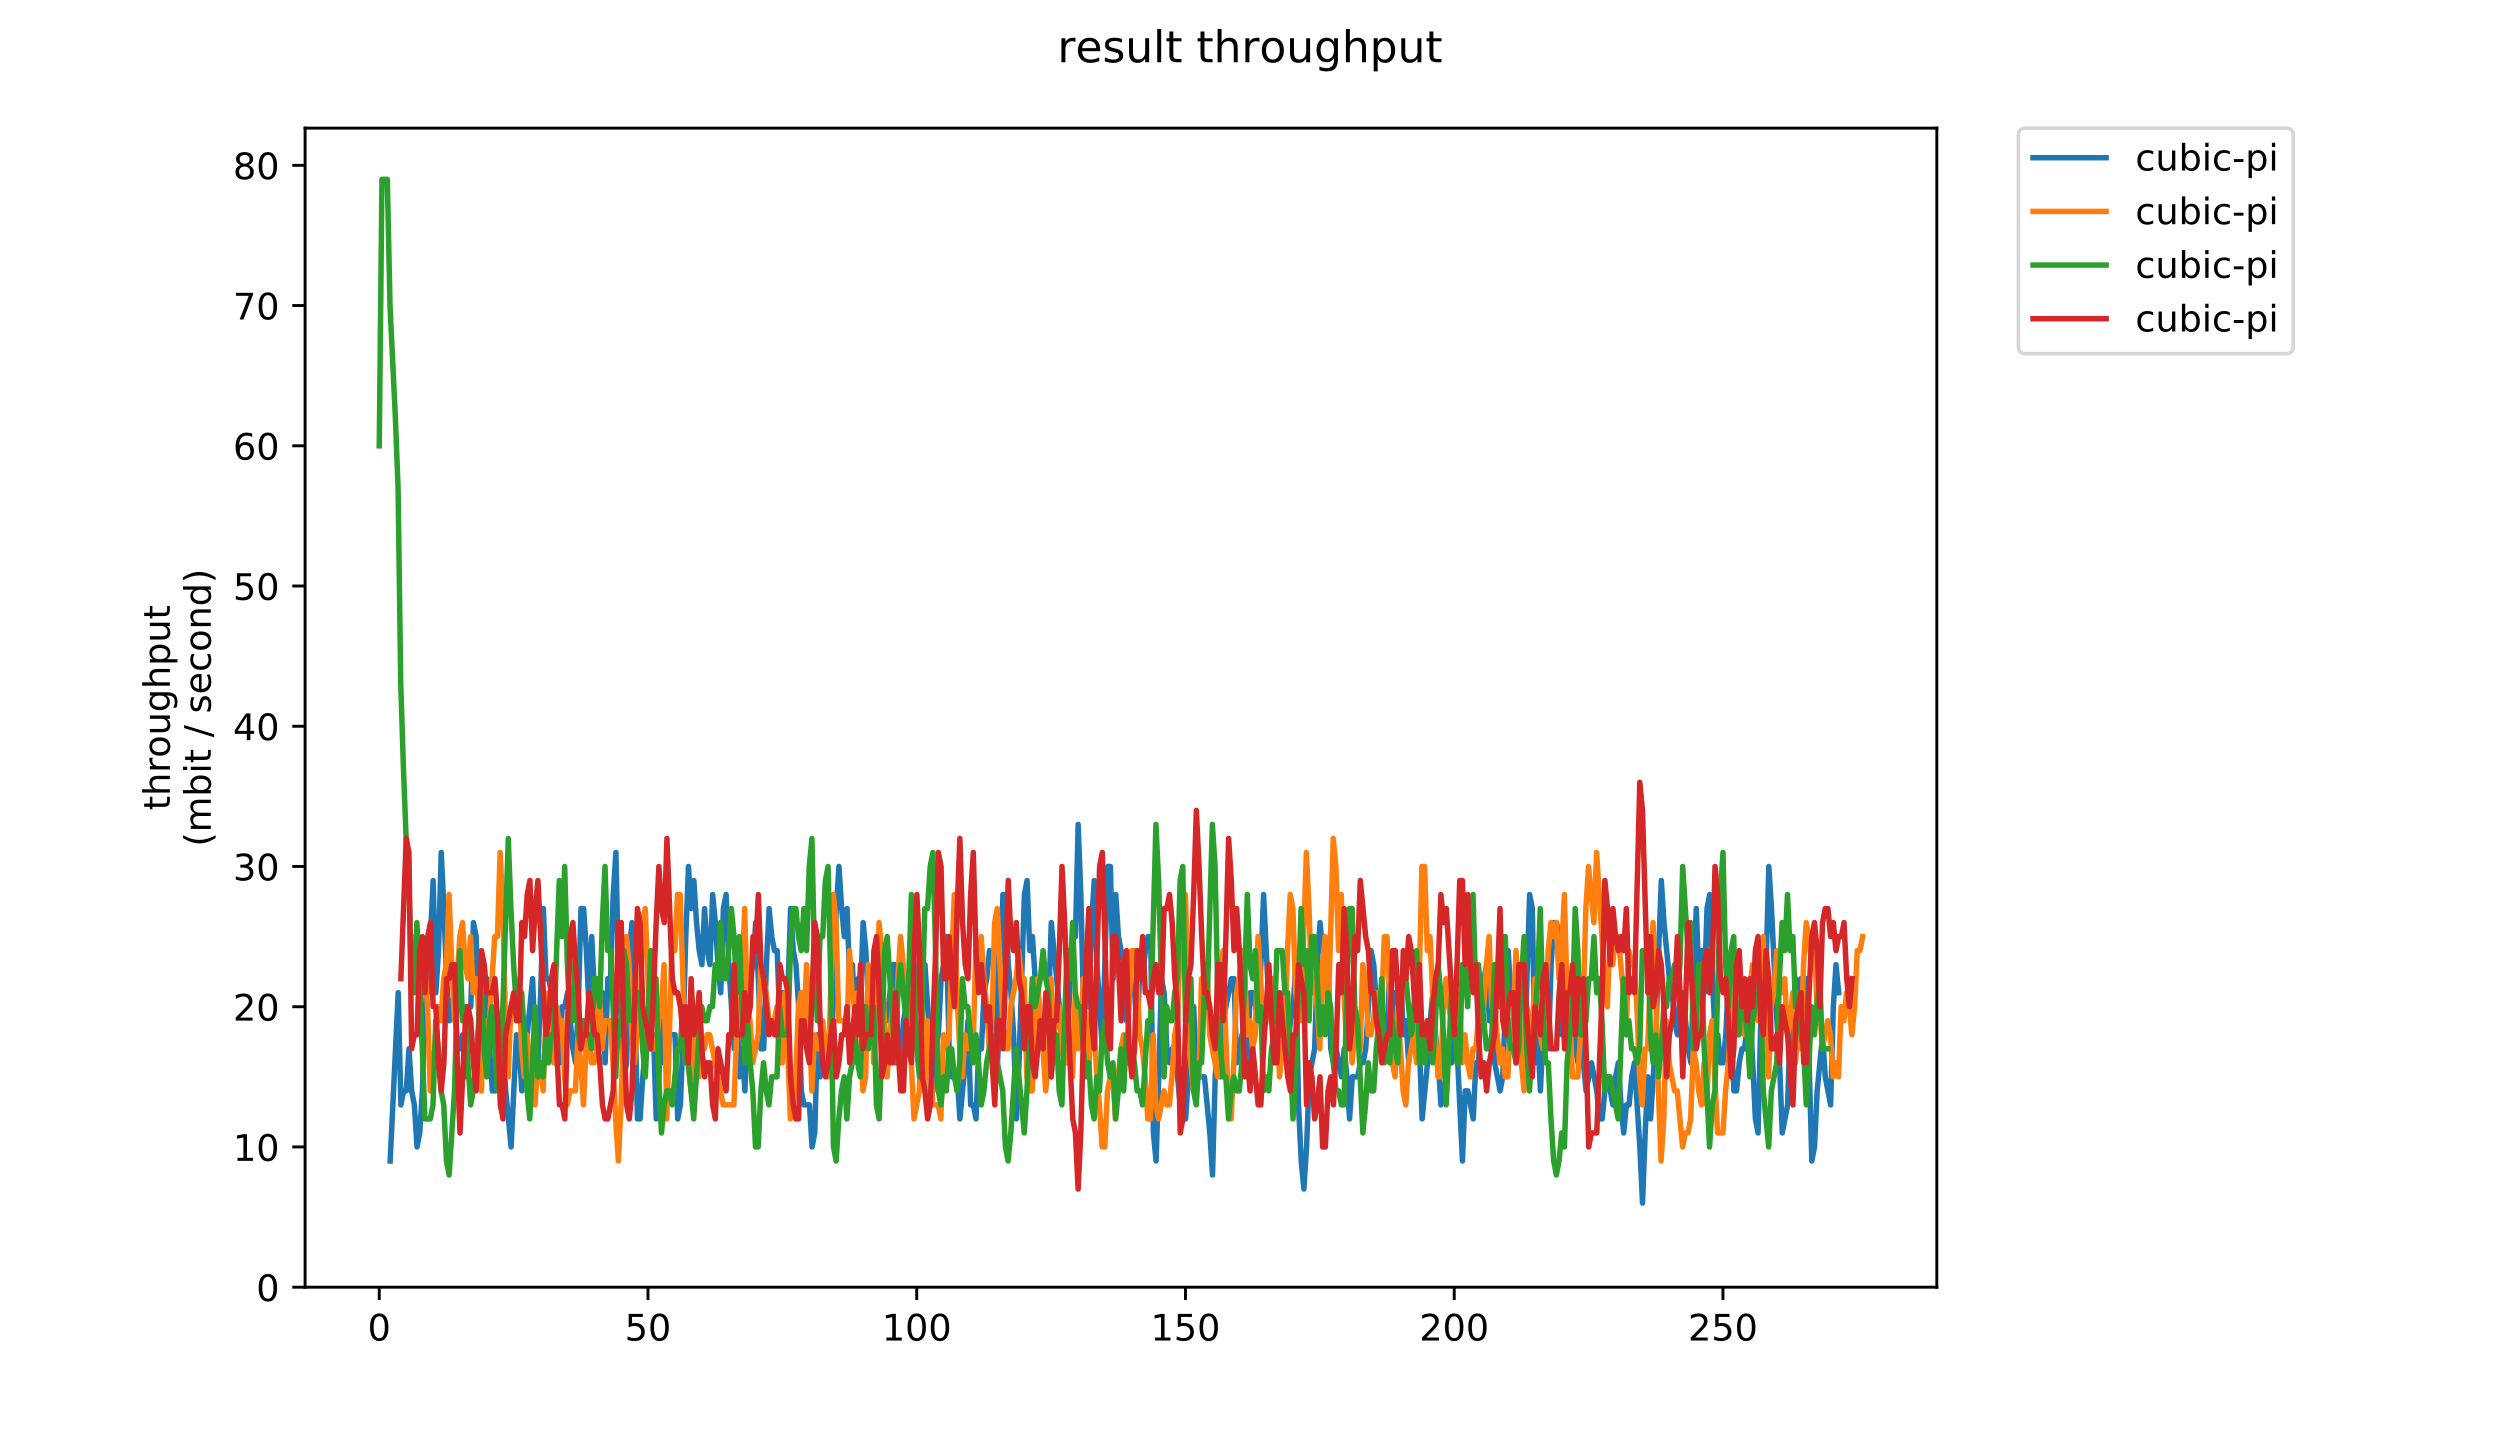 <?xml version="1.0" encoding="utf-8" standalone="no"?>
<!DOCTYPE svg PUBLIC "-//W3C//DTD SVG 1.1//EN"
  "http://www.w3.org/Graphics/SVG/1.1/DTD/svg11.dtd">
<!-- Created with matplotlib (https://matplotlib.org/) -->
<svg height="396pt" version="1.1" viewBox="0 0 684 396" width="684pt" xmlns="http://www.w3.org/2000/svg" xmlns:xlink="http://www.w3.org/1999/xlink">
 <defs>
  <style type="text/css">
*{stroke-linecap:butt;stroke-linejoin:round;}
  </style>
 </defs>
 <g id="figure_1">
  <g id="patch_1">
   <path d="M 0 396 
L 684 396 
L 684 0 
L 0 0 
z
" style="fill:#ffffff;"/>
  </g>
  <g id="axes_1">
   <g id="patch_2">
    <path d="M 83.472 352.174 
L 529.913 352.174 
L 529.913 35.062 
L 83.472 35.062 
z
" style="fill:#ffffff;"/>
   </g>
   <g id="matplotlib.axis_1">
    <g id="xtick_1">
     <g id="line2d_1">
      <defs>
       <path d="M 0 0 
L 0 3.5 
" id="m06654601bf" style="stroke:#000000;stroke-width:0.8;"/>
      </defs>
      <g>
       <use style="stroke:#000000;stroke-width:0.8;" x="103.761" xlink:href="#m06654601bf" y="352.174"/>
      </g>
     </g>
     <g id="text_1">
      <!-- 0 -->
      <defs>
       <path d="M 31.781 66.406 
Q 24.172 66.406 20.328 58.906 
Q 16.5 51.422 16.5 36.375 
Q 16.5 21.391 20.328 13.891 
Q 24.172 6.391 31.781 6.391 
Q 39.453 6.391 43.281 13.891 
Q 47.125 21.391 47.125 36.375 
Q 47.125 51.422 43.281 58.906 
Q 39.453 66.406 31.781 66.406 
z
M 31.781 74.219 
Q 44.047 74.219 50.516 64.516 
Q 56.984 54.828 56.984 36.375 
Q 56.984 17.969 50.516 8.266 
Q 44.047 -1.422 31.781 -1.422 
Q 19.531 -1.422 13.062 8.266 
Q 6.594 17.969 6.594 36.375 
Q 6.594 54.828 13.062 64.516 
Q 19.531 74.219 31.781 74.219 
z
" id="DejaVuSans-48"/>
      </defs>
      <g transform="translate(100.579 366.773)scale(0.1 -0.1)">
       <use xlink:href="#DejaVuSans-48"/>
      </g>
     </g>
    </g>
    <g id="xtick_2">
     <g id="line2d_2">
      <g>
       <use style="stroke:#000000;stroke-width:0.8;" x="177.289" xlink:href="#m06654601bf" y="352.174"/>
      </g>
     </g>
     <g id="text_2">
      <!-- 50 -->
      <defs>
       <path d="M 10.797 72.906 
L 49.516 72.906 
L 49.516 64.594 
L 19.828 64.594 
L 19.828 46.734 
Q 21.969 47.469 24.109 47.828 
Q 26.266 48.188 28.422 48.188 
Q 40.625 48.188 47.75 41.5 
Q 54.891 34.812 54.891 23.391 
Q 54.891 11.625 47.562 5.094 
Q 40.234 -1.422 26.906 -1.422 
Q 22.312 -1.422 17.547 -0.641 
Q 12.797 0.141 7.719 1.703 
L 7.719 11.625 
Q 12.109 9.234 16.797 8.062 
Q 21.484 6.891 26.703 6.891 
Q 35.156 6.891 40.078 11.328 
Q 45.016 15.766 45.016 23.391 
Q 45.016 31 40.078 35.438 
Q 35.156 39.891 26.703 39.891 
Q 22.75 39.891 18.812 39.016 
Q 14.891 38.141 10.797 36.281 
z
" id="DejaVuSans-53"/>
      </defs>
      <g transform="translate(170.926 366.773)scale(0.1 -0.1)">
       <use xlink:href="#DejaVuSans-53"/>
       <use x="63.623" xlink:href="#DejaVuSans-48"/>
      </g>
     </g>
    </g>
    <g id="xtick_3">
     <g id="line2d_3">
      <g>
       <use style="stroke:#000000;stroke-width:0.8;" x="250.817" xlink:href="#m06654601bf" y="352.174"/>
      </g>
     </g>
     <g id="text_3">
      <!-- 100 -->
      <defs>
       <path d="M 12.406 8.297 
L 28.516 8.297 
L 28.516 63.922 
L 10.984 60.406 
L 10.984 69.391 
L 28.422 72.906 
L 38.281 72.906 
L 38.281 8.297 
L 54.391 8.297 
L 54.391 0 
L 12.406 0 
z
" id="DejaVuSans-49"/>
      </defs>
      <g transform="translate(241.273 366.773)scale(0.1 -0.1)">
       <use xlink:href="#DejaVuSans-49"/>
       <use x="63.623" xlink:href="#DejaVuSans-48"/>
       <use x="127.246" xlink:href="#DejaVuSans-48"/>
      </g>
     </g>
    </g>
    <g id="xtick_4">
     <g id="line2d_4">
      <g>
       <use style="stroke:#000000;stroke-width:0.8;" x="324.345" xlink:href="#m06654601bf" y="352.174"/>
      </g>
     </g>
     <g id="text_4">
      <!-- 150 -->
      <g transform="translate(314.802 366.773)scale(0.1 -0.1)">
       <use xlink:href="#DejaVuSans-49"/>
       <use x="63.623" xlink:href="#DejaVuSans-53"/>
       <use x="127.246" xlink:href="#DejaVuSans-48"/>
      </g>
     </g>
    </g>
    <g id="xtick_5">
     <g id="line2d_5">
      <g>
       <use style="stroke:#000000;stroke-width:0.8;" x="397.874" xlink:href="#m06654601bf" y="352.174"/>
      </g>
     </g>
     <g id="text_5">
      <!-- 200 -->
      <defs>
       <path d="M 19.188 8.297 
L 53.609 8.297 
L 53.609 0 
L 7.328 0 
L 7.328 8.297 
Q 12.938 14.109 22.625 23.891 
Q 32.328 33.688 34.812 36.531 
Q 39.547 41.844 41.422 45.531 
Q 43.312 49.219 43.312 52.781 
Q 43.312 58.594 39.234 62.25 
Q 35.156 65.922 28.609 65.922 
Q 23.969 65.922 18.812 64.312 
Q 13.672 62.703 7.812 59.422 
L 7.812 69.391 
Q 13.766 71.781 18.938 73 
Q 24.125 74.219 28.422 74.219 
Q 39.75 74.219 46.484 68.547 
Q 53.219 62.891 53.219 53.422 
Q 53.219 48.922 51.531 44.891 
Q 49.859 40.875 45.406 35.406 
Q 44.188 33.984 37.641 27.219 
Q 31.109 20.453 19.188 8.297 
z
" id="DejaVuSans-50"/>
      </defs>
      <g transform="translate(388.33 366.773)scale(0.1 -0.1)">
       <use xlink:href="#DejaVuSans-50"/>
       <use x="63.623" xlink:href="#DejaVuSans-48"/>
       <use x="127.246" xlink:href="#DejaVuSans-48"/>
      </g>
     </g>
    </g>
    <g id="xtick_6">
     <g id="line2d_6">
      <g>
       <use style="stroke:#000000;stroke-width:0.8;" x="471.402" xlink:href="#m06654601bf" y="352.174"/>
      </g>
     </g>
     <g id="text_6">
      <!-- 250 -->
      <g transform="translate(461.858 366.773)scale(0.1 -0.1)">
       <use xlink:href="#DejaVuSans-50"/>
       <use x="63.623" xlink:href="#DejaVuSans-53"/>
       <use x="127.246" xlink:href="#DejaVuSans-48"/>
      </g>
     </g>
    </g>
   </g>
   <g id="matplotlib.axis_2">
    <g id="ytick_1">
     <g id="line2d_7">
      <defs>
       <path d="M 0 0 
L -3.5 0 
" id="m605e1fd878" style="stroke:#000000;stroke-width:0.8;"/>
      </defs>
      <g>
       <use style="stroke:#000000;stroke-width:0.8;" x="83.472" xlink:href="#m605e1fd878" y="352.174"/>
      </g>
     </g>
     <g id="text_7">
      <!-- 0 -->
      <g transform="translate(70.11 355.973)scale(0.1 -0.1)">
       <use xlink:href="#DejaVuSans-48"/>
      </g>
     </g>
    </g>
    <g id="ytick_2">
     <g id="line2d_8">
      <g>
       <use style="stroke:#000000;stroke-width:0.8;" x="83.472" xlink:href="#m605e1fd878" y="313.806"/>
      </g>
     </g>
     <g id="text_8">
      <!-- 10 -->
      <g transform="translate(63.747 317.605)scale(0.1 -0.1)">
       <use xlink:href="#DejaVuSans-49"/>
       <use x="63.623" xlink:href="#DejaVuSans-48"/>
      </g>
     </g>
    </g>
    <g id="ytick_3">
     <g id="line2d_9">
      <g>
       <use style="stroke:#000000;stroke-width:0.8;" x="83.472" xlink:href="#m605e1fd878" y="275.438"/>
      </g>
     </g>
     <g id="text_9">
      <!-- 20 -->
      <g transform="translate(63.747 279.237)scale(0.1 -0.1)">
       <use xlink:href="#DejaVuSans-50"/>
       <use x="63.623" xlink:href="#DejaVuSans-48"/>
      </g>
     </g>
    </g>
    <g id="ytick_4">
     <g id="line2d_10">
      <g>
       <use style="stroke:#000000;stroke-width:0.8;" x="83.472" xlink:href="#m605e1fd878" y="237.07"/>
      </g>
     </g>
     <g id="text_10">
      <!-- 30 -->
      <defs>
       <path d="M 40.578 39.312 
Q 47.656 37.797 51.625 33 
Q 55.609 28.219 55.609 21.188 
Q 55.609 10.406 48.188 4.484 
Q 40.766 -1.422 27.094 -1.422 
Q 22.516 -1.422 17.656 -0.516 
Q 12.797 0.391 7.625 2.203 
L 7.625 11.719 
Q 11.719 9.328 16.594 8.109 
Q 21.484 6.891 26.812 6.891 
Q 36.078 6.891 40.938 10.547 
Q 45.797 14.203 45.797 21.188 
Q 45.797 27.641 41.281 31.266 
Q 36.766 34.906 28.719 34.906 
L 20.219 34.906 
L 20.219 43.016 
L 29.109 43.016 
Q 36.375 43.016 40.234 45.922 
Q 44.094 48.828 44.094 54.297 
Q 44.094 59.906 40.109 62.906 
Q 36.141 65.922 28.719 65.922 
Q 24.656 65.922 20.016 65.031 
Q 15.375 64.156 9.812 62.312 
L 9.812 71.094 
Q 15.438 72.656 20.344 73.438 
Q 25.25 74.219 29.594 74.219 
Q 40.828 74.219 47.359 69.109 
Q 53.906 64.016 53.906 55.328 
Q 53.906 49.266 50.438 45.094 
Q 46.969 40.922 40.578 39.312 
z
" id="DejaVuSans-51"/>
      </defs>
      <g transform="translate(63.747 240.869)scale(0.1 -0.1)">
       <use xlink:href="#DejaVuSans-51"/>
       <use x="63.623" xlink:href="#DejaVuSans-48"/>
      </g>
     </g>
    </g>
    <g id="ytick_5">
     <g id="line2d_11">
      <g>
       <use style="stroke:#000000;stroke-width:0.8;" x="83.472" xlink:href="#m605e1fd878" y="198.702"/>
      </g>
     </g>
     <g id="text_11">
      <!-- 40 -->
      <defs>
       <path d="M 37.797 64.312 
L 12.891 25.391 
L 37.797 25.391 
z
M 35.203 72.906 
L 47.609 72.906 
L 47.609 25.391 
L 58.016 25.391 
L 58.016 17.188 
L 47.609 17.188 
L 47.609 0 
L 37.797 0 
L 37.797 17.188 
L 4.891 17.188 
L 4.891 26.703 
z
" id="DejaVuSans-52"/>
      </defs>
      <g transform="translate(63.747 202.501)scale(0.1 -0.1)">
       <use xlink:href="#DejaVuSans-52"/>
       <use x="63.623" xlink:href="#DejaVuSans-48"/>
      </g>
     </g>
    </g>
    <g id="ytick_6">
     <g id="line2d_12">
      <g>
       <use style="stroke:#000000;stroke-width:0.8;" x="83.472" xlink:href="#m605e1fd878" y="160.334"/>
      </g>
     </g>
     <g id="text_12">
      <!-- 50 -->
      <g transform="translate(63.747 164.133)scale(0.1 -0.1)">
       <use xlink:href="#DejaVuSans-53"/>
       <use x="63.623" xlink:href="#DejaVuSans-48"/>
      </g>
     </g>
    </g>
    <g id="ytick_7">
     <g id="line2d_13">
      <g>
       <use style="stroke:#000000;stroke-width:0.8;" x="83.472" xlink:href="#m605e1fd878" y="121.966"/>
      </g>
     </g>
     <g id="text_13">
      <!-- 60 -->
      <defs>
       <path d="M 33.016 40.375 
Q 26.375 40.375 22.484 35.828 
Q 18.609 31.297 18.609 23.391 
Q 18.609 15.531 22.484 10.953 
Q 26.375 6.391 33.016 6.391 
Q 39.656 6.391 43.531 10.953 
Q 47.406 15.531 47.406 23.391 
Q 47.406 31.297 43.531 35.828 
Q 39.656 40.375 33.016 40.375 
z
M 52.594 71.297 
L 52.594 62.312 
Q 48.875 64.062 45.094 64.984 
Q 41.312 65.922 37.594 65.922 
Q 27.828 65.922 22.672 59.328 
Q 17.531 52.734 16.797 39.406 
Q 19.672 43.656 24.016 45.922 
Q 28.375 48.188 33.594 48.188 
Q 44.578 48.188 50.953 41.516 
Q 57.328 34.859 57.328 23.391 
Q 57.328 12.156 50.688 5.359 
Q 44.047 -1.422 33.016 -1.422 
Q 20.359 -1.422 13.672 8.266 
Q 6.984 17.969 6.984 36.375 
Q 6.984 53.656 15.188 63.938 
Q 23.391 74.219 37.203 74.219 
Q 40.922 74.219 44.703 73.484 
Q 48.484 72.75 52.594 71.297 
z
" id="DejaVuSans-54"/>
      </defs>
      <g transform="translate(63.747 125.765)scale(0.1 -0.1)">
       <use xlink:href="#DejaVuSans-54"/>
       <use x="63.623" xlink:href="#DejaVuSans-48"/>
      </g>
     </g>
    </g>
    <g id="ytick_8">
     <g id="line2d_14">
      <g>
       <use style="stroke:#000000;stroke-width:0.8;" x="83.472" xlink:href="#m605e1fd878" y="83.598"/>
      </g>
     </g>
     <g id="text_14">
      <!-- 70 -->
      <defs>
       <path d="M 8.203 72.906 
L 55.078 72.906 
L 55.078 68.703 
L 28.609 0 
L 18.312 0 
L 43.219 64.594 
L 8.203 64.594 
z
" id="DejaVuSans-55"/>
      </defs>
      <g transform="translate(63.747 87.397)scale(0.1 -0.1)">
       <use xlink:href="#DejaVuSans-55"/>
       <use x="63.623" xlink:href="#DejaVuSans-48"/>
      </g>
     </g>
    </g>
    <g id="ytick_9">
     <g id="line2d_15">
      <g>
       <use style="stroke:#000000;stroke-width:0.8;" x="83.472" xlink:href="#m605e1fd878" y="45.23"/>
      </g>
     </g>
     <g id="text_15">
      <!-- 80 -->
      <defs>
       <path d="M 31.781 34.625 
Q 24.75 34.625 20.719 30.859 
Q 16.703 27.094 16.703 20.516 
Q 16.703 13.922 20.719 10.156 
Q 24.75 6.391 31.781 6.391 
Q 38.812 6.391 42.859 10.172 
Q 46.922 13.969 46.922 20.516 
Q 46.922 27.094 42.891 30.859 
Q 38.875 34.625 31.781 34.625 
z
M 21.922 38.812 
Q 15.578 40.375 12.031 44.719 
Q 8.5 49.078 8.5 55.328 
Q 8.5 64.062 14.719 69.141 
Q 20.953 74.219 31.781 74.219 
Q 42.672 74.219 48.875 69.141 
Q 55.078 64.062 55.078 55.328 
Q 55.078 49.078 51.531 44.719 
Q 48 40.375 41.703 38.812 
Q 48.828 37.156 52.797 32.312 
Q 56.781 27.484 56.781 20.516 
Q 56.781 9.906 50.312 4.234 
Q 43.844 -1.422 31.781 -1.422 
Q 19.734 -1.422 13.25 4.234 
Q 6.781 9.906 6.781 20.516 
Q 6.781 27.484 10.781 32.312 
Q 14.797 37.156 21.922 38.812 
z
M 18.312 54.391 
Q 18.312 48.734 21.844 45.562 
Q 25.391 42.391 31.781 42.391 
Q 38.141 42.391 41.719 45.562 
Q 45.312 48.734 45.312 54.391 
Q 45.312 60.062 41.719 63.234 
Q 38.141 66.406 31.781 66.406 
Q 25.391 66.406 21.844 63.234 
Q 18.312 60.062 18.312 54.391 
z
" id="DejaVuSans-56"/>
      </defs>
      <g transform="translate(63.747 49.029)scale(0.1 -0.1)">
       <use xlink:href="#DejaVuSans-56"/>
       <use x="63.623" xlink:href="#DejaVuSans-48"/>
      </g>
     </g>
    </g>
    <g id="text_16">
     <!-- throughput -->
     <defs>
      <path d="M 18.312 70.219 
L 18.312 54.688 
L 36.812 54.688 
L 36.812 47.703 
L 18.312 47.703 
L 18.312 18.016 
Q 18.312 11.328 20.141 9.422 
Q 21.969 7.516 27.594 7.516 
L 36.812 7.516 
L 36.812 0 
L 27.594 0 
Q 17.188 0 13.234 3.875 
Q 9.281 7.766 9.281 18.016 
L 9.281 47.703 
L 2.688 47.703 
L 2.688 54.688 
L 9.281 54.688 
L 9.281 70.219 
z
" id="DejaVuSans-116"/>
      <path d="M 54.891 33.016 
L 54.891 0 
L 45.906 0 
L 45.906 32.719 
Q 45.906 40.484 42.875 44.328 
Q 39.844 48.188 33.797 48.188 
Q 26.516 48.188 22.312 43.547 
Q 18.109 38.922 18.109 30.906 
L 18.109 0 
L 9.078 0 
L 9.078 75.984 
L 18.109 75.984 
L 18.109 46.188 
Q 21.344 51.125 25.703 53.562 
Q 30.078 56 35.797 56 
Q 45.219 56 50.047 50.172 
Q 54.891 44.344 54.891 33.016 
z
" id="DejaVuSans-104"/>
      <path d="M 41.109 46.297 
Q 39.594 47.172 37.812 47.578 
Q 36.031 48 33.891 48 
Q 26.266 48 22.188 43.047 
Q 18.109 38.094 18.109 28.812 
L 18.109 0 
L 9.078 0 
L 9.078 54.688 
L 18.109 54.688 
L 18.109 46.188 
Q 20.953 51.172 25.484 53.578 
Q 30.031 56 36.531 56 
Q 37.453 56 38.578 55.875 
Q 39.703 55.766 41.062 55.516 
z
" id="DejaVuSans-114"/>
      <path d="M 30.609 48.391 
Q 23.391 48.391 19.188 42.75 
Q 14.984 37.109 14.984 27.297 
Q 14.984 17.484 19.156 11.844 
Q 23.344 6.203 30.609 6.203 
Q 37.797 6.203 41.984 11.859 
Q 46.188 17.531 46.188 27.297 
Q 46.188 37.016 41.984 42.703 
Q 37.797 48.391 30.609 48.391 
z
M 30.609 56 
Q 42.328 56 49.016 48.375 
Q 55.719 40.766 55.719 27.297 
Q 55.719 13.875 49.016 6.219 
Q 42.328 -1.422 30.609 -1.422 
Q 18.844 -1.422 12.172 6.219 
Q 5.516 13.875 5.516 27.297 
Q 5.516 40.766 12.172 48.375 
Q 18.844 56 30.609 56 
z
" id="DejaVuSans-111"/>
      <path d="M 8.5 21.578 
L 8.5 54.688 
L 17.484 54.688 
L 17.484 21.922 
Q 17.484 14.156 20.5 10.266 
Q 23.531 6.391 29.594 6.391 
Q 36.859 6.391 41.078 11.031 
Q 45.312 15.672 45.312 23.688 
L 45.312 54.688 
L 54.297 54.688 
L 54.297 0 
L 45.312 0 
L 45.312 8.406 
Q 42.047 3.422 37.719 1 
Q 33.406 -1.422 27.688 -1.422 
Q 18.266 -1.422 13.375 4.438 
Q 8.5 10.297 8.5 21.578 
z
M 31.109 56 
z
" id="DejaVuSans-117"/>
      <path d="M 45.406 27.984 
Q 45.406 37.75 41.375 43.109 
Q 37.359 48.484 30.078 48.484 
Q 22.859 48.484 18.828 43.109 
Q 14.797 37.75 14.797 27.984 
Q 14.797 18.266 18.828 12.891 
Q 22.859 7.516 30.078 7.516 
Q 37.359 7.516 41.375 12.891 
Q 45.406 18.266 45.406 27.984 
z
M 54.391 6.781 
Q 54.391 -7.172 48.188 -13.984 
Q 42 -20.797 29.203 -20.797 
Q 24.469 -20.797 20.266 -20.094 
Q 16.062 -19.391 12.109 -17.922 
L 12.109 -9.188 
Q 16.062 -11.328 19.922 -12.344 
Q 23.781 -13.375 27.781 -13.375 
Q 36.625 -13.375 41.016 -8.766 
Q 45.406 -4.156 45.406 5.172 
L 45.406 9.625 
Q 42.625 4.781 38.281 2.391 
Q 33.938 0 27.875 0 
Q 17.828 0 11.672 7.656 
Q 5.516 15.328 5.516 27.984 
Q 5.516 40.672 11.672 48.328 
Q 17.828 56 27.875 56 
Q 33.938 56 38.281 53.609 
Q 42.625 51.219 45.406 46.391 
L 45.406 54.688 
L 54.391 54.688 
z
" id="DejaVuSans-103"/>
      <path d="M 18.109 8.203 
L 18.109 -20.797 
L 9.078 -20.797 
L 9.078 54.688 
L 18.109 54.688 
L 18.109 46.391 
Q 20.953 51.266 25.266 53.625 
Q 29.594 56 35.594 56 
Q 45.562 56 51.781 48.094 
Q 58.016 40.188 58.016 27.297 
Q 58.016 14.406 51.781 6.484 
Q 45.562 -1.422 35.594 -1.422 
Q 29.594 -1.422 25.266 0.953 
Q 20.953 3.328 18.109 8.203 
z
M 48.688 27.297 
Q 48.688 37.203 44.609 42.844 
Q 40.531 48.484 33.406 48.484 
Q 26.266 48.484 22.188 42.844 
Q 18.109 37.203 18.109 27.297 
Q 18.109 17.391 22.188 11.75 
Q 26.266 6.109 33.406 6.109 
Q 40.531 6.109 44.609 11.75 
Q 48.688 17.391 48.688 27.297 
z
" id="DejaVuSans-112"/>
     </defs>
     <g transform="translate(46.47 221.675)rotate(-90)scale(0.1 -0.1)">
      <use xlink:href="#DejaVuSans-116"/>
      <use x="39.209" xlink:href="#DejaVuSans-104"/>
      <use x="102.588" xlink:href="#DejaVuSans-114"/>
      <use x="143.67" xlink:href="#DejaVuSans-111"/>
      <use x="204.852" xlink:href="#DejaVuSans-117"/>
      <use x="268.23" xlink:href="#DejaVuSans-103"/>
      <use x="331.707" xlink:href="#DejaVuSans-104"/>
      <use x="395.086" xlink:href="#DejaVuSans-112"/>
      <use x="458.562" xlink:href="#DejaVuSans-117"/>
      <use x="521.941" xlink:href="#DejaVuSans-116"/>
     </g>
     <!-- (mbit / second) -->
     <defs>
      <path d="M 31 75.875 
Q 24.469 64.656 21.281 53.656 
Q 18.109 42.672 18.109 31.391 
Q 18.109 20.125 21.312 9.062 
Q 24.516 -2 31 -13.188 
L 23.188 -13.188 
Q 15.875 -1.703 12.234 9.375 
Q 8.594 20.453 8.594 31.391 
Q 8.594 42.281 12.203 53.312 
Q 15.828 64.359 23.188 75.875 
z
" id="DejaVuSans-40"/>
      <path d="M 52 44.188 
Q 55.375 50.25 60.062 53.125 
Q 64.75 56 71.094 56 
Q 79.641 56 84.281 50.016 
Q 88.922 44.047 88.922 33.016 
L 88.922 0 
L 79.891 0 
L 79.891 32.719 
Q 79.891 40.578 77.094 44.375 
Q 74.312 48.188 68.609 48.188 
Q 61.625 48.188 57.562 43.547 
Q 53.516 38.922 53.516 30.906 
L 53.516 0 
L 44.484 0 
L 44.484 32.719 
Q 44.484 40.625 41.703 44.406 
Q 38.922 48.188 33.109 48.188 
Q 26.219 48.188 22.156 43.531 
Q 18.109 38.875 18.109 30.906 
L 18.109 0 
L 9.078 0 
L 9.078 54.688 
L 18.109 54.688 
L 18.109 46.188 
Q 21.188 51.219 25.484 53.609 
Q 29.781 56 35.688 56 
Q 41.656 56 45.828 52.969 
Q 50 49.953 52 44.188 
z
" id="DejaVuSans-109"/>
      <path d="M 48.688 27.297 
Q 48.688 37.203 44.609 42.844 
Q 40.531 48.484 33.406 48.484 
Q 26.266 48.484 22.188 42.844 
Q 18.109 37.203 18.109 27.297 
Q 18.109 17.391 22.188 11.75 
Q 26.266 6.109 33.406 6.109 
Q 40.531 6.109 44.609 11.75 
Q 48.688 17.391 48.688 27.297 
z
M 18.109 46.391 
Q 20.953 51.266 25.266 53.625 
Q 29.594 56 35.594 56 
Q 45.562 56 51.781 48.094 
Q 58.016 40.188 58.016 27.297 
Q 58.016 14.406 51.781 6.484 
Q 45.562 -1.422 35.594 -1.422 
Q 29.594 -1.422 25.266 0.953 
Q 20.953 3.328 18.109 8.203 
L 18.109 0 
L 9.078 0 
L 9.078 75.984 
L 18.109 75.984 
z
" id="DejaVuSans-98"/>
      <path d="M 9.422 54.688 
L 18.406 54.688 
L 18.406 0 
L 9.422 0 
z
M 9.422 75.984 
L 18.406 75.984 
L 18.406 64.594 
L 9.422 64.594 
z
" id="DejaVuSans-105"/>
      <path id="DejaVuSans-32"/>
      <path d="M 25.391 72.906 
L 33.688 72.906 
L 8.297 -9.281 
L 0 -9.281 
z
" id="DejaVuSans-47"/>
      <path d="M 44.281 53.078 
L 44.281 44.578 
Q 40.484 46.531 36.375 47.5 
Q 32.281 48.484 27.875 48.484 
Q 21.188 48.484 17.844 46.438 
Q 14.5 44.391 14.5 40.281 
Q 14.5 37.156 16.891 35.375 
Q 19.281 33.594 26.516 31.984 
L 29.594 31.297 
Q 39.156 29.25 43.188 25.516 
Q 47.219 21.781 47.219 15.094 
Q 47.219 7.469 41.188 3.016 
Q 35.156 -1.422 24.609 -1.422 
Q 20.219 -1.422 15.453 -0.562 
Q 10.688 0.297 5.422 2 
L 5.422 11.281 
Q 10.406 8.688 15.234 7.391 
Q 20.062 6.109 24.812 6.109 
Q 31.156 6.109 34.562 8.281 
Q 37.984 10.453 37.984 14.406 
Q 37.984 18.062 35.516 20.016 
Q 33.062 21.969 24.703 23.781 
L 21.578 24.516 
Q 13.234 26.266 9.516 29.906 
Q 5.812 33.547 5.812 39.891 
Q 5.812 47.609 11.281 51.797 
Q 16.75 56 26.812 56 
Q 31.781 56 36.172 55.266 
Q 40.578 54.547 44.281 53.078 
z
" id="DejaVuSans-115"/>
      <path d="M 56.203 29.594 
L 56.203 25.203 
L 14.891 25.203 
Q 15.484 15.922 20.484 11.062 
Q 25.484 6.203 34.422 6.203 
Q 39.594 6.203 44.453 7.469 
Q 49.312 8.734 54.109 11.281 
L 54.109 2.781 
Q 49.266 0.734 44.188 -0.344 
Q 39.109 -1.422 33.891 -1.422 
Q 20.797 -1.422 13.156 6.188 
Q 5.516 13.812 5.516 26.812 
Q 5.516 40.234 12.766 48.109 
Q 20.016 56 32.328 56 
Q 43.359 56 49.781 48.891 
Q 56.203 41.797 56.203 29.594 
z
M 47.219 32.234 
Q 47.125 39.594 43.094 43.984 
Q 39.062 48.391 32.422 48.391 
Q 24.906 48.391 20.391 44.141 
Q 15.875 39.891 15.188 32.172 
z
" id="DejaVuSans-101"/>
      <path d="M 48.781 52.594 
L 48.781 44.188 
Q 44.969 46.297 41.141 47.344 
Q 37.312 48.391 33.406 48.391 
Q 24.656 48.391 19.812 42.844 
Q 14.984 37.312 14.984 27.297 
Q 14.984 17.281 19.812 11.734 
Q 24.656 6.203 33.406 6.203 
Q 37.312 6.203 41.141 7.25 
Q 44.969 8.297 48.781 10.406 
L 48.781 2.094 
Q 45.016 0.344 40.984 -0.531 
Q 36.969 -1.422 32.422 -1.422 
Q 20.062 -1.422 12.781 6.344 
Q 5.516 14.109 5.516 27.297 
Q 5.516 40.672 12.859 48.328 
Q 20.219 56 33.016 56 
Q 37.156 56 41.109 55.141 
Q 45.062 54.297 48.781 52.594 
z
" id="DejaVuSans-99"/>
      <path d="M 54.891 33.016 
L 54.891 0 
L 45.906 0 
L 45.906 32.719 
Q 45.906 40.484 42.875 44.328 
Q 39.844 48.188 33.797 48.188 
Q 26.516 48.188 22.312 43.547 
Q 18.109 38.922 18.109 30.906 
L 18.109 0 
L 9.078 0 
L 9.078 54.688 
L 18.109 54.688 
L 18.109 46.188 
Q 21.344 51.125 25.703 53.562 
Q 30.078 56 35.797 56 
Q 45.219 56 50.047 50.172 
Q 54.891 44.344 54.891 33.016 
z
" id="DejaVuSans-110"/>
      <path d="M 45.406 46.391 
L 45.406 75.984 
L 54.391 75.984 
L 54.391 0 
L 45.406 0 
L 45.406 8.203 
Q 42.578 3.328 38.25 0.953 
Q 33.938 -1.422 27.875 -1.422 
Q 17.969 -1.422 11.734 6.484 
Q 5.516 14.406 5.516 27.297 
Q 5.516 40.188 11.734 48.094 
Q 17.969 56 27.875 56 
Q 33.938 56 38.25 53.625 
Q 42.578 51.266 45.406 46.391 
z
M 14.797 27.297 
Q 14.797 17.391 18.875 11.75 
Q 22.953 6.109 30.078 6.109 
Q 37.203 6.109 41.297 11.75 
Q 45.406 17.391 45.406 27.297 
Q 45.406 37.203 41.297 42.844 
Q 37.203 48.484 30.078 48.484 
Q 22.953 48.484 18.875 42.844 
Q 14.797 37.203 14.797 27.297 
z
" id="DejaVuSans-100"/>
      <path d="M 8.016 75.875 
L 15.828 75.875 
Q 23.141 64.359 26.781 53.312 
Q 30.422 42.281 30.422 31.391 
Q 30.422 20.453 26.781 9.375 
Q 23.141 -1.703 15.828 -13.188 
L 8.016 -13.188 
Q 14.5 -2 17.703 9.062 
Q 20.906 20.125 20.906 31.391 
Q 20.906 42.672 17.703 53.656 
Q 14.5 64.656 8.016 75.875 
z
" id="DejaVuSans-41"/>
     </defs>
     <g transform="translate(57.668 231.609)rotate(-90)scale(0.1 -0.1)">
      <use xlink:href="#DejaVuSans-40"/>
      <use x="39.014" xlink:href="#DejaVuSans-109"/>
      <use x="136.426" xlink:href="#DejaVuSans-98"/>
      <use x="199.902" xlink:href="#DejaVuSans-105"/>
      <use x="227.686" xlink:href="#DejaVuSans-116"/>
      <use x="266.895" xlink:href="#DejaVuSans-32"/>
      <use x="298.682" xlink:href="#DejaVuSans-47"/>
      <use x="332.373" xlink:href="#DejaVuSans-32"/>
      <use x="364.16" xlink:href="#DejaVuSans-115"/>
      <use x="416.26" xlink:href="#DejaVuSans-101"/>
      <use x="477.783" xlink:href="#DejaVuSans-99"/>
      <use x="532.764" xlink:href="#DejaVuSans-111"/>
      <use x="593.945" xlink:href="#DejaVuSans-110"/>
      <use x="657.324" xlink:href="#DejaVuSans-100"/>
      <use x="720.801" xlink:href="#DejaVuSans-41"/>
     </g>
    </g>
   </g>
   <g id="line2d_16">
    <path clip-path="url(#p3e7a1d6668)" d="M 106.747 317.643 
L 108.953 271.601 
L 109.689 302.296 
L 110.424 298.459 
L 111.159 298.459 
L 111.894 286.949 
L 112.63 298.459 
L 113.365 302.296 
L 114.1 313.806 
L 114.836 309.969 
L 115.571 298.459 
L 116.306 271.601 
L 117.041 271.601 
L 118.512 240.907 
L 119.247 271.601 
L 119.982 260.091 
L 120.718 233.233 
L 121.453 248.581 
L 122.188 267.765 
L 122.924 279.275 
L 124.394 271.601 
L 125.129 286.949 
L 125.865 286.949 
L 126.6 283.112 
L 127.335 294.622 
L 128.071 275.438 
L 128.806 275.438 
L 129.541 252.417 
L 130.276 256.254 
L 131.012 279.275 
L 131.747 283.112 
L 132.482 283.112 
L 133.218 267.765 
L 133.953 286.949 
L 134.688 298.459 
L 135.423 298.459 
L 136.159 279.275 
L 137.629 286.949 
L 138.365 298.459 
L 139.835 313.806 
L 141.306 283.112 
L 142.041 286.949 
L 142.776 298.459 
L 143.512 279.275 
L 144.247 283.112 
L 145.717 267.765 
L 146.453 286.949 
L 147.188 290.785 
L 147.923 271.601 
L 148.658 248.581 
L 149.394 267.765 
L 150.129 267.765 
L 151.6 275.438 
L 152.335 290.785 
L 153.07 290.785 
L 153.805 275.438 
L 154.541 275.438 
L 155.276 271.601 
L 156.747 286.949 
L 157.482 290.785 
L 158.217 275.438 
L 158.952 248.581 
L 159.688 248.581 
L 160.423 260.091 
L 161.158 275.438 
L 161.894 256.254 
L 162.629 271.601 
L 163.364 271.601 
L 164.099 275.438 
L 164.835 271.601 
L 165.57 290.785 
L 166.305 267.765 
L 167.041 267.765 
L 167.776 244.744 
L 168.511 233.233 
L 169.246 267.765 
L 169.982 279.275 
L 170.717 294.622 
L 171.452 290.785 
L 172.188 260.091 
L 172.923 252.417 
L 173.658 271.601 
L 174.393 306.133 
L 175.129 306.133 
L 175.864 294.622 
L 176.599 286.949 
L 177.334 283.112 
L 178.07 286.949 
L 178.805 283.112 
L 179.54 306.133 
L 180.276 294.622 
L 181.011 279.275 
L 181.746 290.785 
L 182.481 279.275 
L 183.217 283.112 
L 184.687 283.112 
L 185.423 306.133 
L 186.158 302.296 
L 186.893 283.112 
L 187.628 256.254 
L 188.364 237.07 
L 189.099 248.581 
L 189.834 240.907 
L 190.57 252.417 
L 191.305 260.091 
L 192.04 263.928 
L 192.775 248.581 
L 193.511 260.091 
L 194.246 263.928 
L 194.981 244.744 
L 195.717 252.417 
L 196.452 263.928 
L 197.187 271.601 
L 197.922 248.581 
L 198.658 244.744 
L 199.393 263.928 
L 200.864 286.949 
L 201.599 275.438 
L 202.334 294.622 
L 203.069 286.949 
L 203.805 298.459 
L 204.54 279.275 
L 205.275 267.765 
L 206.01 263.928 
L 206.746 252.417 
L 207.481 267.765 
L 208.216 286.949 
L 208.952 286.949 
L 209.687 263.928 
L 210.422 248.581 
L 211.157 256.254 
L 211.893 260.091 
L 212.628 260.091 
L 213.363 279.275 
L 214.099 271.601 
L 214.834 286.949 
L 215.569 271.601 
L 216.304 248.581 
L 217.04 260.091 
L 217.775 263.928 
L 218.51 275.438 
L 219.246 298.459 
L 219.981 302.296 
L 221.451 302.296 
L 222.187 313.806 
L 222.922 309.969 
L 223.657 283.112 
L 224.393 294.622 
L 225.128 286.949 
L 225.863 286.949 
L 226.598 290.785 
L 227.334 290.785 
L 228.069 271.601 
L 228.804 248.581 
L 229.54 237.07 
L 230.275 248.581 
L 231.01 256.254 
L 231.745 248.581 
L 232.481 267.765 
L 233.216 263.928 
L 233.951 279.275 
L 234.686 267.765 
L 235.422 271.601 
L 236.157 252.417 
L 236.892 260.091 
L 237.628 275.438 
L 239.098 283.112 
L 239.833 275.438 
L 240.569 283.112 
L 241.304 267.765 
L 242.039 279.275 
L 242.775 279.275 
L 244.245 263.928 
L 244.98 263.928 
L 245.716 286.949 
L 246.451 294.622 
L 247.186 279.275 
L 247.922 275.438 
L 248.657 286.949 
L 249.392 286.949 
L 250.127 279.275 
L 250.863 275.438 
L 251.598 260.091 
L 252.333 267.765 
L 253.069 263.928 
L 255.274 298.459 
L 256.01 286.949 
L 256.745 283.112 
L 257.48 267.765 
L 258.216 263.928 
L 258.951 256.254 
L 259.686 286.949 
L 260.421 294.622 
L 261.892 294.622 
L 262.627 306.133 
L 264.098 290.785 
L 264.833 279.275 
L 265.568 302.296 
L 266.304 302.296 
L 267.039 306.133 
L 267.774 286.949 
L 268.509 286.949 
L 269.245 271.601 
L 269.98 267.765 
L 270.715 260.091 
L 272.186 260.091 
L 272.921 290.785 
L 273.656 275.438 
L 274.392 244.744 
L 275.127 244.744 
L 275.862 263.928 
L 276.598 271.601 
L 277.333 283.112 
L 278.068 306.133 
L 278.803 290.785 
L 280.274 244.744 
L 281.009 240.907 
L 281.745 260.091 
L 282.48 256.254 
L 283.215 267.765 
L 283.95 283.112 
L 284.686 286.949 
L 285.421 279.275 
L 286.156 279.275 
L 286.892 275.438 
L 287.627 252.417 
L 289.833 275.438 
L 290.568 286.949 
L 291.303 290.785 
L 292.038 286.949 
L 292.774 267.765 
L 293.509 256.254 
L 294.244 256.254 
L 294.98 225.56 
L 295.715 244.744 
L 296.45 275.438 
L 297.185 271.601 
L 297.921 275.438 
L 298.656 252.417 
L 299.391 240.907 
L 300.127 263.928 
L 301.597 286.949 
L 303.068 237.07 
L 303.803 237.07 
L 304.538 267.765 
L 305.274 244.744 
L 306.009 256.254 
L 307.479 263.928 
L 308.215 279.275 
L 308.95 263.928 
L 309.685 271.601 
L 310.421 271.601 
L 311.156 283.112 
L 311.891 263.928 
L 312.626 267.765 
L 313.362 260.091 
L 314.097 256.254 
L 314.832 256.254 
L 315.568 309.969 
L 316.303 317.643 
L 317.038 294.622 
L 317.773 267.765 
L 318.509 271.601 
L 319.244 286.949 
L 319.979 290.785 
L 320.714 286.949 
L 322.185 294.622 
L 322.92 302.296 
L 323.656 306.133 
L 324.391 306.133 
L 325.126 294.622 
L 325.861 286.949 
L 326.597 275.438 
L 327.332 294.622 
L 329.538 294.622 
L 331.008 309.969 
L 331.744 321.48 
L 332.479 294.622 
L 333.214 283.112 
L 333.95 294.622 
L 334.685 279.275 
L 336.891 267.765 
L 337.626 267.765 
L 338.361 290.785 
L 339.832 283.112 
L 341.302 290.785 
L 342.038 271.601 
L 342.773 271.601 
L 344.244 279.275 
L 344.979 263.928 
L 345.714 244.744 
L 347.185 275.438 
L 347.92 267.765 
L 348.655 271.601 
L 349.39 283.112 
L 350.861 283.112 
L 351.596 271.601 
L 352.332 286.949 
L 353.067 279.275 
L 353.802 275.438 
L 354.537 263.928 
L 355.273 302.296 
L 356.008 317.643 
L 356.743 325.317 
L 357.479 313.806 
L 358.214 294.622 
L 359.684 286.949 
L 360.42 263.928 
L 361.155 252.417 
L 361.89 260.091 
L 362.626 260.091 
L 363.361 263.928 
L 364.096 286.949 
L 364.831 290.785 
L 365.567 286.949 
L 367.037 294.622 
L 367.773 286.949 
L 368.508 294.622 
L 369.243 306.133 
L 369.978 294.622 
L 371.449 294.622 
L 372.184 290.785 
L 372.92 290.785 
L 373.655 286.949 
L 374.39 275.438 
L 375.125 260.091 
L 375.861 263.928 
L 376.596 275.438 
L 377.331 279.275 
L 378.066 275.438 
L 378.802 283.112 
L 379.537 283.112 
L 380.272 263.928 
L 381.008 283.112 
L 381.743 271.601 
L 382.478 271.601 
L 383.213 267.765 
L 383.949 283.112 
L 384.684 279.275 
L 385.419 290.785 
L 386.155 279.275 
L 386.89 279.275 
L 388.36 286.949 
L 389.096 306.133 
L 390.566 290.785 
L 391.302 279.275 
L 392.037 271.601 
L 392.772 283.112 
L 393.507 290.785 
L 394.243 302.296 
L 395.713 294.622 
L 396.449 286.949 
L 397.184 290.785 
L 397.919 279.275 
L 398.654 286.949 
L 400.125 317.643 
L 400.86 298.459 
L 401.596 298.459 
L 403.066 306.133 
L 403.801 290.785 
L 404.537 290.785 
L 405.272 267.765 
L 406.007 267.765 
L 406.742 263.928 
L 407.478 279.275 
L 408.213 267.765 
L 408.948 290.785 
L 410.419 298.459 
L 411.154 294.622 
L 411.889 275.438 
L 412.625 260.091 
L 413.36 271.601 
L 414.831 271.601 
L 415.566 286.949 
L 416.301 290.785 
L 417.036 290.785 
L 418.507 244.744 
L 419.242 248.581 
L 419.978 290.785 
L 420.713 283.112 
L 421.448 298.459 
L 422.183 283.112 
L 422.919 275.438 
L 423.654 286.949 
L 424.389 263.928 
L 425.125 252.417 
L 425.86 252.417 
L 426.595 256.254 
L 427.33 283.112 
L 428.066 271.601 
L 428.801 275.438 
L 429.536 275.438 
L 430.272 283.112 
L 431.742 290.785 
L 432.477 267.765 
L 433.213 290.785 
L 433.948 298.459 
L 435.418 290.785 
L 436.889 298.459 
L 437.624 306.133 
L 438.36 306.133 
L 439.095 298.459 
L 439.83 294.622 
L 441.301 302.296 
L 442.036 294.622 
L 442.771 290.785 
L 443.507 302.296 
L 444.242 309.969 
L 444.977 302.296 
L 445.712 302.296 
L 446.448 294.622 
L 447.183 290.785 
L 448.654 313.806 
L 449.389 329.153 
L 450.124 309.969 
L 450.859 294.622 
L 451.595 306.133 
L 453.065 283.112 
L 453.801 260.091 
L 454.536 240.907 
L 455.271 252.417 
L 456.742 267.765 
L 457.477 271.601 
L 458.212 279.275 
L 458.948 283.112 
L 459.683 271.601 
L 460.418 271.601 
L 461.889 286.949 
L 462.624 290.785 
L 463.359 267.765 
L 464.094 248.581 
L 464.83 267.765 
L 465.565 260.091 
L 466.3 271.601 
L 467.036 248.581 
L 467.771 244.744 
L 468.506 267.765 
L 469.241 283.112 
L 469.977 283.112 
L 470.712 290.785 
L 471.447 290.785 
L 472.183 283.112 
L 472.918 267.765 
L 474.388 298.459 
L 475.124 298.459 
L 475.859 290.785 
L 476.594 286.949 
L 477.33 286.949 
L 478.065 279.275 
L 478.8 275.438 
L 480.271 306.133 
L 481.006 309.969 
L 481.741 279.275 
L 482.477 275.438 
L 483.212 263.928 
L 483.947 237.07 
L 484.682 248.581 
L 486.153 279.275 
L 486.888 290.785 
L 487.624 309.969 
L 489.094 302.296 
L 489.829 279.275 
L 490.565 275.438 
L 491.3 267.765 
L 492.035 283.112 
L 492.77 267.765 
L 493.506 271.601 
L 494.241 267.765 
L 494.976 290.785 
L 495.712 317.643 
L 496.447 313.806 
L 497.182 298.459 
L 498.653 283.112 
L 499.388 294.622 
L 500.859 302.296 
L 501.594 275.438 
L 502.329 263.928 
L 503.064 271.601 
L 503.064 271.601 
" style="fill:none;stroke:#1f77b4;stroke-linecap:square;stroke-width:1.5;"/>
   </g>
   <g id="line2d_17">
    <path clip-path="url(#p3e7a1d6668)" d="M 112.568 260.091 
L 113.303 256.254 
L 114.038 260.091 
L 114.774 275.438 
L 115.509 271.601 
L 116.244 263.928 
L 116.98 275.438 
L 117.715 298.459 
L 118.45 294.622 
L 119.185 283.112 
L 119.921 275.438 
L 120.656 279.275 
L 121.391 267.765 
L 122.127 263.928 
L 122.862 244.744 
L 123.597 263.928 
L 124.332 279.275 
L 125.803 256.254 
L 126.538 252.417 
L 127.274 263.928 
L 128.009 267.765 
L 128.744 256.254 
L 129.479 271.601 
L 130.215 267.765 
L 130.95 271.601 
L 131.685 298.459 
L 132.421 283.112 
L 133.156 279.275 
L 133.891 279.275 
L 135.362 256.254 
L 136.097 256.254 
L 136.832 233.233 
L 137.567 248.581 
L 138.303 279.275 
L 139.038 294.622 
L 139.773 275.438 
L 140.509 275.438 
L 141.979 267.765 
L 142.714 286.949 
L 143.45 294.622 
L 144.185 283.112 
L 144.92 290.785 
L 145.656 294.622 
L 146.391 302.296 
L 147.126 290.785 
L 147.861 290.785 
L 148.597 298.459 
L 149.332 279.275 
L 150.067 271.601 
L 150.803 286.949 
L 151.538 290.785 
L 152.273 275.438 
L 153.008 279.275 
L 153.744 279.275 
L 154.479 294.622 
L 155.214 302.296 
L 155.95 298.459 
L 157.42 298.459 
L 158.155 283.112 
L 158.891 290.785 
L 159.626 302.296 
L 160.361 286.949 
L 161.097 283.112 
L 161.832 290.785 
L 162.567 290.785 
L 163.302 286.949 
L 164.038 271.601 
L 164.773 286.949 
L 165.508 279.275 
L 166.979 279.275 
L 167.714 290.785 
L 168.449 306.133 
L 169.185 317.643 
L 169.92 302.296 
L 171.39 256.254 
L 172.126 263.928 
L 172.861 283.112 
L 173.596 290.785 
L 174.332 283.112 
L 175.067 279.275 
L 175.802 252.417 
L 176.537 248.581 
L 177.273 267.765 
L 178.008 283.112 
L 178.743 286.949 
L 179.479 286.949 
L 180.214 279.275 
L 180.949 275.438 
L 181.684 263.928 
L 182.42 306.133 
L 183.155 283.112 
L 183.89 256.254 
L 184.626 260.091 
L 185.361 244.744 
L 186.096 244.744 
L 187.567 290.785 
L 188.302 290.785 
L 189.037 298.459 
L 189.773 283.112 
L 190.508 286.949 
L 191.243 294.622 
L 191.978 286.949 
L 192.714 286.949 
L 193.449 283.112 
L 194.184 283.112 
L 197.861 302.296 
L 200.802 302.296 
L 201.537 283.112 
L 202.272 279.275 
L 203.008 267.765 
L 203.743 248.581 
L 204.478 275.438 
L 205.213 279.275 
L 205.949 290.785 
L 207.419 283.112 
L 208.155 263.928 
L 209.625 271.601 
L 210.36 279.275 
L 211.831 279.275 
L 212.566 275.438 
L 213.302 290.785 
L 214.037 290.785 
L 214.772 271.601 
L 215.507 286.949 
L 216.243 306.133 
L 216.978 302.296 
L 217.713 294.622 
L 218.449 275.438 
L 219.184 271.601 
L 219.919 283.112 
L 220.654 263.928 
L 221.39 279.275 
L 222.125 298.459 
L 222.86 283.112 
L 223.595 286.949 
L 224.331 286.949 
L 225.066 279.275 
L 226.537 294.622 
L 227.272 271.601 
L 228.007 244.744 
L 228.742 252.417 
L 229.478 279.275 
L 230.948 279.275 
L 231.684 283.112 
L 232.419 260.091 
L 233.154 271.601 
L 233.889 275.438 
L 234.625 271.601 
L 235.36 279.275 
L 236.095 298.459 
L 236.831 294.622 
L 237.566 263.928 
L 238.301 267.765 
L 239.036 290.785 
L 239.772 279.275 
L 240.507 252.417 
L 241.242 260.091 
L 241.978 279.275 
L 242.713 294.622 
L 243.448 283.112 
L 244.183 275.438 
L 244.919 286.949 
L 245.654 267.765 
L 246.389 256.254 
L 247.125 263.928 
L 247.86 275.438 
L 248.595 271.601 
L 249.33 290.785 
L 250.066 306.133 
L 251.536 298.459 
L 252.271 275.438 
L 253.007 298.459 
L 253.742 279.275 
L 254.477 286.949 
L 255.213 302.296 
L 256.683 302.296 
L 257.418 306.133 
L 258.154 283.112 
L 258.889 286.949 
L 259.624 283.112 
L 261.095 244.744 
L 261.83 271.601 
L 262.565 286.949 
L 263.301 294.622 
L 264.036 283.112 
L 264.771 286.949 
L 265.507 283.112 
L 266.242 286.949 
L 266.977 260.091 
L 267.712 263.928 
L 268.448 256.254 
L 269.183 267.765 
L 269.918 275.438 
L 270.654 286.949 
L 271.389 279.275 
L 272.124 252.417 
L 272.859 248.581 
L 274.33 279.275 
L 275.065 286.949 
L 275.801 286.949 
L 276.536 275.438 
L 278.006 267.765 
L 278.742 260.091 
L 279.477 267.765 
L 280.212 267.765 
L 280.947 294.622 
L 281.683 298.459 
L 282.418 298.459 
L 283.153 275.438 
L 283.889 267.765 
L 284.624 279.275 
L 285.359 286.949 
L 286.094 298.459 
L 286.83 290.785 
L 287.565 267.765 
L 288.3 283.112 
L 289.771 275.438 
L 290.506 286.949 
L 291.241 290.785 
L 291.977 290.785 
L 292.712 283.112 
L 293.447 294.622 
L 294.183 271.601 
L 294.918 286.949 
L 295.653 283.112 
L 296.388 267.765 
L 297.124 283.112 
L 297.859 294.622 
L 298.594 275.438 
L 299.33 279.275 
L 300.065 294.622 
L 300.8 302.296 
L 301.535 313.806 
L 302.271 313.806 
L 303.006 298.459 
L 303.741 294.622 
L 304.477 294.622 
L 305.212 306.133 
L 305.947 294.622 
L 306.682 286.949 
L 307.418 283.112 
L 308.153 290.785 
L 309.623 260.091 
L 310.359 260.091 
L 311.094 267.765 
L 311.829 283.112 
L 312.565 286.949 
L 313.3 294.622 
L 314.035 306.133 
L 314.77 306.133 
L 315.506 283.112 
L 316.241 302.296 
L 316.976 306.133 
L 318.447 298.459 
L 319.182 302.296 
L 319.917 302.296 
L 320.653 294.622 
L 321.388 283.112 
L 322.123 279.275 
L 322.859 260.091 
L 323.594 263.928 
L 324.329 244.744 
L 325.8 290.785 
L 326.535 298.459 
L 327.27 294.622 
L 328.006 294.622 
L 328.741 267.765 
L 329.476 271.601 
L 330.211 263.928 
L 330.947 283.112 
L 333.153 294.622 
L 333.888 267.765 
L 334.623 260.091 
L 335.358 283.112 
L 336.094 302.296 
L 336.829 306.133 
L 337.564 290.785 
L 338.299 271.601 
L 339.035 267.765 
L 339.77 260.091 
L 340.505 263.928 
L 341.241 283.112 
L 341.976 279.275 
L 342.711 286.949 
L 343.446 283.112 
L 344.182 256.254 
L 344.917 267.765 
L 345.652 283.112 
L 347.123 275.438 
L 347.858 275.438 
L 348.593 267.765 
L 349.329 275.438 
L 350.064 294.622 
L 350.799 286.949 
L 351.535 283.112 
L 352.27 260.091 
L 353.005 244.744 
L 353.74 248.581 
L 354.476 271.601 
L 355.946 279.275 
L 357.417 233.233 
L 358.152 248.581 
L 358.887 271.601 
L 359.623 267.765 
L 360.358 275.438 
L 361.093 286.949 
L 361.829 263.928 
L 362.564 256.254 
L 363.299 279.275 
L 364.034 256.254 
L 364.77 229.397 
L 365.505 237.07 
L 366.24 260.091 
L 366.975 244.744 
L 367.711 271.601 
L 368.446 286.949 
L 369.181 271.601 
L 369.917 290.785 
L 370.652 283.112 
L 371.387 279.275 
L 372.122 286.949 
L 372.858 263.928 
L 373.593 267.765 
L 374.328 283.112 
L 375.064 283.112 
L 375.799 279.275 
L 376.534 271.601 
L 377.269 275.438 
L 378.005 275.438 
L 378.74 256.254 
L 379.475 256.254 
L 380.211 271.601 
L 380.946 290.785 
L 381.681 294.622 
L 382.416 275.438 
L 383.887 298.459 
L 384.622 302.296 
L 385.358 290.785 
L 386.828 283.112 
L 387.563 290.785 
L 388.299 267.765 
L 389.034 237.07 
L 389.769 237.07 
L 390.505 260.091 
L 391.24 256.254 
L 391.975 271.601 
L 393.446 294.622 
L 394.181 294.622 
L 394.916 275.438 
L 395.651 267.765 
L 396.387 275.438 
L 397.122 279.275 
L 397.857 271.601 
L 398.593 271.601 
L 399.328 275.438 
L 400.063 290.785 
L 400.798 283.112 
L 401.534 290.785 
L 402.269 294.622 
L 403.004 286.949 
L 403.74 286.949 
L 404.475 279.275 
L 405.21 279.275 
L 405.945 275.438 
L 406.681 263.928 
L 407.416 256.254 
L 408.151 275.438 
L 408.887 275.438 
L 410.357 290.785 
L 411.092 286.949 
L 411.828 294.622 
L 412.563 294.622 
L 413.298 279.275 
L 414.034 279.275 
L 414.769 260.091 
L 415.504 271.601 
L 416.239 290.785 
L 416.975 298.459 
L 417.71 275.438 
L 419.181 283.112 
L 419.916 267.765 
L 420.651 279.275 
L 422.122 286.949 
L 422.857 279.275 
L 423.592 260.091 
L 424.327 252.417 
L 425.063 256.254 
L 425.798 252.417 
L 426.533 267.765 
L 427.269 260.091 
L 428.004 244.744 
L 428.739 271.601 
L 429.474 275.438 
L 430.21 294.622 
L 431.68 294.622 
L 432.416 283.112 
L 433.151 275.438 
L 433.886 248.581 
L 434.621 237.07 
L 436.092 252.417 
L 436.827 233.233 
L 438.298 256.254 
L 439.033 271.601 
L 439.768 275.438 
L 440.504 256.254 
L 441.239 263.928 
L 441.974 256.254 
L 442.71 256.254 
L 444.18 271.601 
L 444.915 283.112 
L 445.651 260.091 
L 446.386 263.928 
L 447.121 263.928 
L 447.857 275.438 
L 448.592 294.622 
L 449.327 302.296 
L 450.062 286.949 
L 450.798 286.949 
L 451.533 267.765 
L 452.268 252.417 
L 453.003 271.601 
L 453.739 298.459 
L 454.474 317.643 
L 455.209 306.133 
L 455.945 279.275 
L 456.68 290.785 
L 458.15 298.459 
L 458.886 298.459 
L 460.356 313.806 
L 461.092 309.969 
L 461.827 309.969 
L 462.562 306.133 
L 463.297 286.949 
L 464.033 290.785 
L 464.768 298.459 
L 465.503 302.296 
L 466.239 290.785 
L 466.974 302.296 
L 467.709 283.112 
L 468.444 279.275 
L 469.915 309.969 
L 471.386 309.969 
L 472.121 298.459 
L 472.856 290.785 
L 473.591 279.275 
L 475.062 263.928 
L 475.797 279.275 
L 476.533 279.275 
L 477.268 283.112 
L 478.003 275.438 
L 478.738 271.601 
L 479.474 263.928 
L 480.944 279.275 
L 481.679 279.275 
L 482.415 256.254 
L 483.15 279.275 
L 483.885 294.622 
L 484.621 275.438 
L 485.356 271.601 
L 486.091 260.091 
L 486.826 267.765 
L 487.562 271.601 
L 488.297 267.765 
L 489.032 283.112 
L 489.768 279.275 
L 490.503 271.601 
L 491.238 290.785 
L 491.973 279.275 
L 492.709 286.949 
L 493.444 263.928 
L 494.179 252.417 
L 494.915 256.254 
L 495.65 263.928 
L 496.385 256.254 
L 497.12 275.438 
L 497.856 275.438 
L 498.591 286.949 
L 500.062 279.275 
L 500.797 283.112 
L 501.532 294.622 
L 502.267 290.785 
L 503.003 294.622 
L 503.738 275.438 
L 504.473 279.275 
L 505.209 271.601 
L 505.944 275.438 
L 506.679 283.112 
L 507.414 275.438 
L 508.15 260.091 
L 508.885 260.091 
L 509.62 256.254 
L 509.62 256.254 
" style="fill:none;stroke:#ff7f0e;stroke-linecap:square;stroke-width:1.5;"/>
   </g>
   <g id="line2d_18">
    <path clip-path="url(#p3e7a1d6668)" d="M 103.765 121.966 
L 104.5 49.067 
L 105.971 49.067 
L 106.706 83.598 
L 108.177 114.292 
L 108.912 133.476 
L 109.647 187.192 
L 110.383 210.213 
L 111.118 229.397 
L 111.853 240.907 
L 112.588 267.765 
L 113.324 271.601 
L 114.059 252.417 
L 114.794 267.765 
L 116.265 306.133 
L 117.735 306.133 
L 118.471 302.296 
L 119.206 279.275 
L 119.941 286.949 
L 120.677 298.459 
L 121.412 302.296 
L 122.147 317.643 
L 122.882 321.48 
L 124.353 298.459 
L 125.088 271.601 
L 125.824 260.091 
L 126.559 279.275 
L 127.294 275.438 
L 128.029 290.785 
L 128.765 302.296 
L 129.5 298.459 
L 130.235 290.785 
L 131.706 267.765 
L 132.441 286.949 
L 133.176 294.622 
L 133.912 279.275 
L 134.647 275.438 
L 136.118 298.459 
L 136.853 294.622 
L 137.588 275.438 
L 139.059 229.397 
L 139.794 248.581 
L 140.529 263.928 
L 141.264 275.438 
L 142 275.438 
L 142.735 271.601 
L 143.47 283.112 
L 144.206 298.459 
L 144.941 306.133 
L 146.411 275.438 
L 147.147 294.622 
L 147.882 290.785 
L 148.617 294.622 
L 149.353 283.112 
L 150.088 290.785 
L 150.823 283.112 
L 151.558 283.112 
L 152.294 260.091 
L 153.029 240.907 
L 153.764 256.254 
L 154.5 237.07 
L 155.235 263.928 
L 155.97 279.275 
L 156.705 279.275 
L 157.441 260.091 
L 158.176 283.112 
L 158.911 286.949 
L 159.647 279.275 
L 160.382 283.112 
L 161.117 283.112 
L 161.852 286.949 
L 162.588 267.765 
L 163.323 267.765 
L 164.058 275.438 
L 164.794 252.417 
L 165.529 237.07 
L 166.264 260.091 
L 166.999 260.091 
L 167.735 275.438 
L 168.47 294.622 
L 169.205 279.275 
L 169.94 283.112 
L 170.676 260.091 
L 171.411 263.928 
L 172.146 279.275 
L 172.882 279.275 
L 174.352 271.601 
L 175.087 271.601 
L 175.823 286.949 
L 176.558 294.622 
L 177.293 279.275 
L 178.029 260.091 
L 178.764 267.765 
L 179.499 267.765 
L 180.234 294.622 
L 180.97 309.969 
L 181.705 302.296 
L 182.44 298.459 
L 183.176 298.459 
L 183.911 302.296 
L 185.381 286.949 
L 186.117 286.949 
L 186.852 275.438 
L 187.587 290.785 
L 188.323 290.785 
L 189.793 306.133 
L 191.264 283.112 
L 191.999 275.438 
L 192.734 279.275 
L 193.47 279.275 
L 194.205 275.438 
L 194.94 275.438 
L 195.675 263.928 
L 196.411 267.765 
L 197.146 252.417 
L 197.881 267.765 
L 198.616 267.765 
L 199.352 260.091 
L 200.087 248.581 
L 200.822 256.254 
L 201.558 271.601 
L 202.293 256.254 
L 203.028 275.438 
L 203.763 290.785 
L 204.499 279.275 
L 205.234 290.785 
L 205.969 298.459 
L 206.705 313.806 
L 207.44 313.806 
L 208.175 298.459 
L 208.91 290.785 
L 209.646 298.459 
L 210.381 302.296 
L 211.116 294.622 
L 212.587 294.622 
L 213.322 275.438 
L 214.057 283.112 
L 215.528 283.112 
L 216.263 260.091 
L 216.999 248.581 
L 217.734 248.581 
L 218.469 256.254 
L 219.204 260.091 
L 219.94 248.581 
L 220.675 260.091 
L 221.41 237.07 
L 222.146 229.397 
L 222.881 263.928 
L 223.616 279.275 
L 224.351 256.254 
L 225.087 256.254 
L 225.822 240.907 
L 226.557 237.07 
L 227.292 267.765 
L 228.028 313.806 
L 228.763 317.643 
L 229.498 306.133 
L 230.234 298.459 
L 230.969 294.622 
L 231.704 306.133 
L 232.439 294.622 
L 233.175 290.785 
L 233.91 283.112 
L 234.645 290.785 
L 235.381 294.622 
L 236.116 275.438 
L 236.851 275.438 
L 237.586 286.949 
L 238.322 283.112 
L 239.057 275.438 
L 239.792 302.296 
L 240.528 306.133 
L 241.263 286.949 
L 241.998 260.091 
L 242.733 256.254 
L 244.939 290.785 
L 245.675 271.601 
L 246.41 263.928 
L 247.88 279.275 
L 248.616 267.765 
L 249.351 244.744 
L 250.086 267.765 
L 250.822 286.949 
L 251.557 294.622 
L 252.292 275.438 
L 253.027 248.581 
L 253.763 248.581 
L 254.498 237.07 
L 255.233 233.233 
L 255.968 260.091 
L 256.704 298.459 
L 257.439 302.296 
L 258.174 294.622 
L 258.91 298.459 
L 259.645 286.949 
L 260.38 286.949 
L 261.115 294.622 
L 261.851 298.459 
L 262.586 290.785 
L 263.321 267.765 
L 264.057 275.438 
L 264.792 275.438 
L 266.262 290.785 
L 266.998 283.112 
L 267.733 290.785 
L 268.468 302.296 
L 269.204 298.459 
L 269.939 290.785 
L 271.409 283.112 
L 272.145 298.459 
L 272.88 290.785 
L 274.351 298.459 
L 275.086 313.806 
L 275.821 317.643 
L 276.556 309.969 
L 278.027 286.949 
L 280.233 309.969 
L 280.968 298.459 
L 282.439 267.765 
L 283.174 275.438 
L 284.644 267.765 
L 285.38 260.091 
L 286.115 267.765 
L 286.85 271.601 
L 287.586 294.622 
L 288.321 286.949 
L 289.056 283.112 
L 289.791 298.459 
L 290.527 302.296 
L 291.262 279.275 
L 291.997 260.091 
L 292.733 267.765 
L 293.468 252.417 
L 294.203 271.601 
L 294.938 275.438 
L 295.674 275.438 
L 296.409 286.949 
L 297.144 294.622 
L 297.88 290.785 
L 298.615 302.296 
L 299.35 306.133 
L 300.085 294.622 
L 300.821 298.459 
L 301.556 283.112 
L 302.291 279.275 
L 303.027 290.785 
L 303.762 294.622 
L 304.497 290.785 
L 305.232 306.133 
L 305.968 298.459 
L 306.703 286.949 
L 307.438 298.459 
L 308.174 283.112 
L 308.909 290.785 
L 309.644 286.949 
L 310.379 290.785 
L 311.115 298.459 
L 311.85 298.459 
L 312.585 302.296 
L 314.056 279.275 
L 314.791 279.275 
L 316.262 225.56 
L 316.997 240.907 
L 318.467 294.622 
L 319.203 275.438 
L 319.938 279.275 
L 320.673 279.275 
L 321.409 271.601 
L 322.144 267.765 
L 322.879 240.907 
L 323.614 237.07 
L 324.35 279.275 
L 325.085 279.275 
L 325.82 267.765 
L 326.556 298.459 
L 327.291 302.296 
L 328.026 290.785 
L 328.761 290.785 
L 329.497 271.601 
L 330.232 275.438 
L 331.703 225.56 
L 332.438 237.07 
L 333.173 271.601 
L 333.908 286.949 
L 334.644 294.622 
L 335.379 294.622 
L 336.114 306.133 
L 336.85 298.459 
L 337.585 294.622 
L 338.32 298.459 
L 339.055 298.459 
L 339.791 290.785 
L 341.261 244.744 
L 341.996 263.928 
L 342.732 267.765 
L 343.467 260.091 
L 344.202 279.275 
L 344.938 275.438 
L 345.673 298.459 
L 346.408 294.622 
L 347.143 298.459 
L 347.879 286.949 
L 348.614 283.112 
L 349.349 260.091 
L 350.82 260.091 
L 351.555 271.601 
L 352.29 271.601 
L 353.026 286.949 
L 353.761 306.133 
L 354.496 294.622 
L 355.967 248.581 
L 356.702 263.928 
L 357.437 260.091 
L 358.173 279.275 
L 358.908 256.254 
L 359.643 256.254 
L 360.379 267.765 
L 361.114 283.112 
L 361.849 275.438 
L 362.584 283.112 
L 363.32 271.601 
L 364.055 275.438 
L 364.79 290.785 
L 365.526 298.459 
L 366.261 298.459 
L 366.996 302.296 
L 367.731 302.296 
L 368.467 271.601 
L 369.202 248.581 
L 369.937 248.581 
L 370.672 275.438 
L 371.408 279.275 
L 372.878 309.969 
L 373.614 302.296 
L 374.349 290.785 
L 375.084 298.459 
L 375.819 298.459 
L 376.555 286.949 
L 377.29 279.275 
L 378.025 267.765 
L 378.761 290.785 
L 379.496 286.949 
L 380.231 290.785 
L 380.966 279.275 
L 381.702 286.949 
L 382.437 290.785 
L 383.172 271.601 
L 383.908 267.765 
L 384.643 267.765 
L 386.113 283.112 
L 386.849 275.438 
L 387.584 260.091 
L 388.319 290.785 
L 389.055 283.112 
L 389.79 290.785 
L 390.525 279.275 
L 391.26 286.949 
L 391.996 290.785 
L 392.731 279.275 
L 393.466 263.928 
L 394.202 271.601 
L 394.937 283.112 
L 395.672 302.296 
L 397.143 271.601 
L 397.878 279.275 
L 398.613 290.785 
L 399.348 290.785 
L 400.084 263.928 
L 400.819 263.928 
L 401.554 275.438 
L 402.29 252.417 
L 403.025 244.744 
L 403.76 271.601 
L 404.495 263.928 
L 406.701 286.949 
L 407.437 286.949 
L 408.172 283.112 
L 408.907 263.928 
L 409.642 263.928 
L 410.378 275.438 
L 411.113 256.254 
L 411.848 256.254 
L 412.584 279.275 
L 413.319 286.949 
L 414.054 286.949 
L 414.789 290.785 
L 415.525 286.949 
L 416.26 267.765 
L 416.995 256.254 
L 417.731 286.949 
L 418.466 298.459 
L 419.201 286.949 
L 419.936 279.275 
L 420.672 267.765 
L 421.407 248.581 
L 422.142 275.438 
L 422.878 290.785 
L 423.613 290.785 
L 424.348 306.133 
L 425.083 317.643 
L 425.819 321.48 
L 426.554 317.643 
L 427.289 309.969 
L 428.024 313.806 
L 428.76 290.785 
L 430.23 275.438 
L 430.966 248.581 
L 431.701 260.091 
L 432.436 283.112 
L 433.171 283.112 
L 433.907 279.275 
L 434.642 267.765 
L 435.377 267.765 
L 436.113 256.254 
L 436.848 271.601 
L 437.583 267.765 
L 438.318 279.275 
L 439.054 298.459 
L 439.789 294.622 
L 440.524 294.622 
L 442.73 306.133 
L 444.201 267.765 
L 444.936 283.112 
L 445.671 279.275 
L 446.407 286.949 
L 447.142 286.949 
L 447.877 290.785 
L 448.612 286.949 
L 449.348 260.091 
L 450.083 263.928 
L 450.818 256.254 
L 451.554 283.112 
L 452.289 290.785 
L 453.024 283.112 
L 453.759 294.622 
L 454.495 286.949 
L 455.23 275.438 
L 455.965 275.438 
L 456.7 267.765 
L 457.436 267.765 
L 458.171 263.928 
L 458.906 271.601 
L 459.642 263.928 
L 460.377 237.07 
L 461.847 260.091 
L 462.583 252.417 
L 463.318 286.949 
L 464.053 283.112 
L 464.789 263.928 
L 465.524 263.928 
L 466.259 286.949 
L 466.994 298.459 
L 467.73 313.806 
L 468.465 302.296 
L 469.2 298.459 
L 470.671 244.744 
L 471.406 233.233 
L 472.141 263.928 
L 472.877 275.438 
L 473.612 260.091 
L 474.347 256.254 
L 475.083 283.112 
L 475.818 283.112 
L 476.553 271.601 
L 477.288 275.438 
L 478.024 283.112 
L 478.759 294.622 
L 479.494 279.275 
L 480.23 275.438 
L 480.965 267.765 
L 481.7 271.601 
L 482.435 298.459 
L 483.906 313.806 
L 484.641 298.459 
L 486.112 290.785 
L 486.847 267.765 
L 487.582 252.417 
L 488.318 260.091 
L 489.053 244.744 
L 489.788 260.091 
L 490.523 256.254 
L 491.259 275.438 
L 491.994 271.601 
L 492.729 283.112 
L 493.465 286.949 
L 494.2 302.296 
L 494.935 290.785 
L 495.67 275.438 
L 496.406 283.112 
L 497.876 267.765 
L 498.612 286.949 
L 500.082 286.949 
L 500.082 286.949 
" style="fill:none;stroke:#2ca02c;stroke-linecap:square;stroke-width:1.5;"/>
   </g>
   <g id="line2d_19">
    <path clip-path="url(#p3e7a1d6668)" d="M 109.681 267.765 
L 111.152 229.397 
L 111.887 233.233 
L 112.622 286.949 
L 113.358 283.112 
L 114.093 283.112 
L 114.828 260.091 
L 115.563 256.254 
L 116.299 271.601 
L 117.034 256.254 
L 117.769 252.417 
L 118.505 275.438 
L 119.24 275.438 
L 119.975 290.785 
L 120.71 298.459 
L 121.446 290.785 
L 122.181 267.765 
L 122.916 267.765 
L 123.652 263.928 
L 124.387 263.928 
L 125.122 290.785 
L 125.857 309.969 
L 127.328 279.275 
L 128.063 275.438 
L 128.799 279.275 
L 129.534 290.785 
L 130.269 298.459 
L 131.004 283.112 
L 131.74 260.091 
L 132.475 263.928 
L 133.21 271.601 
L 134.681 271.601 
L 135.416 267.765 
L 136.151 279.275 
L 136.887 302.296 
L 137.622 306.133 
L 138.357 283.112 
L 140.563 271.601 
L 141.298 279.275 
L 142.034 279.275 
L 142.769 252.417 
L 143.504 256.254 
L 144.239 244.744 
L 144.975 240.907 
L 145.71 260.091 
L 146.445 248.581 
L 147.181 240.907 
L 148.651 271.601 
L 149.386 283.112 
L 150.122 279.275 
L 150.857 267.765 
L 151.592 263.928 
L 152.328 286.949 
L 153.063 302.296 
L 153.798 302.296 
L 154.533 306.133 
L 156.004 256.254 
L 156.739 252.417 
L 157.475 263.928 
L 158.21 271.601 
L 158.945 286.949 
L 159.68 283.112 
L 160.416 283.112 
L 161.151 271.601 
L 161.886 275.438 
L 162.621 283.112 
L 163.357 283.112 
L 164.092 290.785 
L 164.827 302.296 
L 165.563 306.133 
L 166.298 306.133 
L 167.768 298.459 
L 169.239 252.417 
L 169.974 252.417 
L 170.71 283.112 
L 171.445 302.296 
L 172.18 306.133 
L 172.915 298.459 
L 174.386 248.581 
L 175.121 252.417 
L 175.857 275.438 
L 178.062 286.949 
L 178.798 271.601 
L 179.533 252.417 
L 180.268 237.07 
L 181.004 248.581 
L 181.739 252.417 
L 182.474 229.397 
L 183.945 267.765 
L 184.68 271.601 
L 185.415 271.601 
L 186.151 275.438 
L 186.886 283.112 
L 187.621 275.438 
L 188.356 290.785 
L 189.092 267.765 
L 189.827 283.112 
L 190.562 279.275 
L 191.297 271.601 
L 192.033 286.949 
L 192.768 294.622 
L 193.503 290.785 
L 194.239 290.785 
L 194.974 302.296 
L 195.709 306.133 
L 196.444 286.949 
L 198.65 298.459 
L 199.386 283.112 
L 200.121 283.112 
L 200.856 263.928 
L 201.591 283.112 
L 203.062 283.112 
L 203.797 271.601 
L 204.533 279.275 
L 205.268 275.438 
L 206.003 256.254 
L 206.738 260.091 
L 207.474 244.744 
L 208.209 263.928 
L 208.944 267.765 
L 210.415 283.112 
L 211.15 279.275 
L 211.885 283.112 
L 212.621 283.112 
L 213.356 263.928 
L 214.091 267.765 
L 214.827 267.765 
L 215.562 271.601 
L 216.297 294.622 
L 217.032 302.296 
L 217.768 306.133 
L 218.503 306.133 
L 219.238 279.275 
L 219.973 279.275 
L 220.709 286.949 
L 221.444 290.785 
L 222.915 252.417 
L 223.65 256.254 
L 224.385 279.275 
L 225.12 290.785 
L 225.856 294.622 
L 226.591 290.785 
L 227.326 283.112 
L 228.062 279.275 
L 228.797 294.622 
L 229.532 290.785 
L 230.267 283.112 
L 231.003 283.112 
L 231.738 275.438 
L 232.473 290.785 
L 233.944 275.438 
L 234.679 283.112 
L 235.414 263.928 
L 236.15 286.949 
L 236.885 283.112 
L 238.356 283.112 
L 239.091 260.091 
L 239.826 256.254 
L 240.561 271.601 
L 241.297 294.622 
L 242.032 290.785 
L 242.767 283.112 
L 243.503 290.785 
L 244.238 290.785 
L 244.973 271.601 
L 245.708 286.949 
L 246.444 298.459 
L 247.179 298.459 
L 247.914 279.275 
L 248.649 286.949 
L 249.385 290.785 
L 250.12 260.091 
L 250.855 244.744 
L 251.591 260.091 
L 252.326 294.622 
L 253.061 298.459 
L 253.796 306.133 
L 254.532 302.296 
L 255.267 279.275 
L 256.002 260.091 
L 256.738 233.233 
L 257.473 237.07 
L 258.208 267.765 
L 258.943 267.765 
L 259.679 256.254 
L 260.414 267.765 
L 261.149 275.438 
L 261.885 248.581 
L 262.62 229.397 
L 263.355 252.417 
L 264.09 263.928 
L 264.826 267.765 
L 265.561 244.744 
L 266.296 233.233 
L 267.032 260.091 
L 267.767 271.601 
L 268.502 263.928 
L 269.973 279.275 
L 270.708 275.438 
L 271.443 290.785 
L 272.179 302.296 
L 272.914 279.275 
L 273.649 279.275 
L 274.384 286.949 
L 275.12 267.765 
L 275.855 240.907 
L 276.59 256.254 
L 277.325 260.091 
L 278.061 252.417 
L 278.796 267.765 
L 279.531 271.601 
L 280.267 286.949 
L 281.002 275.438 
L 281.737 275.438 
L 282.472 290.785 
L 283.208 294.622 
L 284.678 279.275 
L 285.414 286.949 
L 286.149 271.601 
L 286.884 275.438 
L 287.619 294.622 
L 288.355 279.275 
L 289.09 279.275 
L 289.825 260.091 
L 290.561 237.07 
L 291.296 252.417 
L 292.766 290.785 
L 293.502 306.133 
L 294.237 309.969 
L 294.972 325.317 
L 295.708 309.969 
L 296.443 283.112 
L 297.178 263.928 
L 297.913 248.581 
L 298.649 279.275 
L 299.384 286.949 
L 300.855 237.07 
L 301.59 233.233 
L 303.06 283.112 
L 303.796 286.949 
L 304.531 256.254 
L 305.266 256.254 
L 306.001 263.928 
L 306.737 279.275 
L 307.472 263.928 
L 308.207 260.091 
L 308.943 286.949 
L 309.678 294.622 
L 310.413 286.949 
L 311.148 260.091 
L 311.884 267.765 
L 312.619 256.254 
L 313.354 271.601 
L 314.09 271.601 
L 314.825 275.438 
L 315.56 267.765 
L 316.295 263.928 
L 317.031 271.601 
L 317.766 271.601 
L 318.501 248.581 
L 319.237 248.581 
L 319.972 244.744 
L 320.707 252.417 
L 321.442 267.765 
L 322.178 275.438 
L 322.913 309.969 
L 323.648 306.133 
L 324.384 279.275 
L 325.119 267.765 
L 325.854 263.928 
L 326.589 244.744 
L 327.325 221.723 
L 328.06 237.07 
L 328.795 256.254 
L 329.531 271.601 
L 330.266 271.601 
L 331.001 275.438 
L 331.736 283.112 
L 332.472 286.949 
L 333.207 263.928 
L 333.942 263.928 
L 334.677 279.275 
L 335.413 256.254 
L 336.148 229.397 
L 336.883 240.907 
L 337.619 260.091 
L 338.354 248.581 
L 339.089 260.091 
L 339.824 275.438 
L 340.56 294.622 
L 341.295 290.785 
L 342.03 298.459 
L 342.766 286.949 
L 344.236 302.296 
L 344.971 302.296 
L 345.707 286.949 
L 347.177 263.928 
L 347.913 279.275 
L 348.648 290.785 
L 349.383 290.785 
L 350.118 271.601 
L 352.324 294.622 
L 353.06 298.459 
L 353.795 283.112 
L 354.53 283.112 
L 355.265 263.928 
L 356.736 271.601 
L 357.471 302.296 
L 358.207 290.785 
L 358.942 294.622 
L 359.677 306.133 
L 360.412 302.296 
L 361.148 294.622 
L 361.883 313.806 
L 362.618 313.806 
L 363.353 298.459 
L 364.089 294.622 
L 364.824 302.296 
L 365.559 286.949 
L 366.295 263.928 
L 367.03 271.601 
L 367.765 248.581 
L 368.5 260.091 
L 369.236 286.949 
L 369.971 279.275 
L 370.706 256.254 
L 371.442 260.091 
L 372.177 240.907 
L 373.647 256.254 
L 374.383 260.091 
L 375.118 271.601 
L 375.853 271.601 
L 376.589 279.275 
L 377.324 283.112 
L 378.059 290.785 
L 379.53 283.112 
L 380.265 283.112 
L 381 260.091 
L 381.736 260.091 
L 383.206 283.112 
L 383.941 260.091 
L 384.677 267.765 
L 385.412 256.254 
L 386.147 260.091 
L 386.883 271.601 
L 387.618 279.275 
L 388.353 263.928 
L 389.088 283.112 
L 389.824 283.112 
L 390.559 279.275 
L 391.294 286.949 
L 392.029 275.438 
L 392.765 267.765 
L 393.5 263.928 
L 394.235 244.744 
L 394.971 252.417 
L 395.706 248.581 
L 397.912 283.112 
L 398.647 263.928 
L 399.382 240.907 
L 400.118 240.907 
L 400.853 263.928 
L 401.588 244.744 
L 402.323 263.928 
L 403.059 271.601 
L 403.794 263.928 
L 404.529 283.112 
L 405.265 294.622 
L 406 290.785 
L 406.735 298.459 
L 407.47 290.785 
L 408.941 283.112 
L 409.676 267.765 
L 410.412 248.581 
L 411.147 279.275 
L 411.882 283.112 
L 412.617 275.438 
L 413.353 271.601 
L 414.088 271.601 
L 414.823 290.785 
L 415.559 263.928 
L 417.029 263.928 
L 417.764 279.275 
L 419.235 294.622 
L 419.97 275.438 
L 421.441 283.112 
L 422.176 267.765 
L 422.911 263.928 
L 424.382 286.949 
L 425.852 286.949 
L 426.588 271.601 
L 427.323 263.928 
L 428.058 286.949 
L 428.794 271.601 
L 429.529 271.601 
L 430.264 263.928 
L 430.999 283.112 
L 431.735 267.765 
L 432.47 271.601 
L 433.205 267.765 
L 433.941 286.949 
L 434.676 313.806 
L 435.411 309.969 
L 436.882 309.969 
L 438.352 271.601 
L 439.088 240.907 
L 439.823 248.581 
L 440.558 263.928 
L 441.293 248.581 
L 442.029 256.254 
L 442.764 260.091 
L 443.499 256.254 
L 444.235 260.091 
L 444.97 248.581 
L 445.705 271.601 
L 446.44 267.765 
L 447.176 271.601 
L 448.646 214.049 
L 449.381 221.723 
L 450.852 271.601 
L 451.587 256.254 
L 452.323 275.438 
L 453.058 271.601 
L 453.793 260.091 
L 454.528 263.928 
L 455.264 275.438 
L 455.999 294.622 
L 456.734 283.112 
L 457.47 279.275 
L 458.205 271.601 
L 458.94 256.254 
L 459.675 271.601 
L 460.411 294.622 
L 461.146 275.438 
L 461.881 252.417 
L 464.087 286.949 
L 464.822 283.112 
L 465.558 283.112 
L 466.293 263.928 
L 467.028 260.091 
L 467.764 271.601 
L 468.499 263.928 
L 469.234 237.07 
L 469.969 244.744 
L 470.705 267.765 
L 471.44 271.601 
L 472.175 267.765 
L 472.911 279.275 
L 473.646 294.622 
L 474.381 286.949 
L 475.116 263.928 
L 475.852 260.091 
L 476.587 275.438 
L 477.322 267.765 
L 478.057 279.275 
L 478.793 267.765 
L 479.528 275.438 
L 480.263 260.091 
L 480.999 256.254 
L 481.734 279.275 
L 482.469 283.112 
L 483.204 260.091 
L 483.94 267.765 
L 484.675 286.949 
L 485.41 286.949 
L 486.146 283.112 
L 486.881 290.785 
L 487.616 275.438 
L 489.087 283.112 
L 489.822 294.622 
L 490.557 302.296 
L 491.293 279.275 
L 492.763 271.601 
L 493.498 290.785 
L 494.234 290.785 
L 494.969 271.601 
L 495.704 256.254 
L 496.44 252.417 
L 497.175 260.091 
L 497.91 275.438 
L 498.645 252.417 
L 499.381 248.581 
L 500.116 248.581 
L 500.851 256.254 
L 501.587 252.417 
L 502.322 260.091 
L 503.057 256.254 
L 503.792 256.254 
L 504.528 252.417 
L 505.263 267.765 
L 505.998 275.438 
L 506.733 267.765 
L 506.733 267.765 
" style="fill:none;stroke:#d62728;stroke-linecap:square;stroke-width:1.5;"/>
   </g>
   <g id="patch_3">
    <path d="M 83.472 352.174 
L 83.472 35.062 
" style="fill:none;stroke:#000000;stroke-linecap:square;stroke-linejoin:miter;stroke-width:0.8;"/>
   </g>
   <g id="patch_4">
    <path d="M 529.913 352.174 
L 529.913 35.062 
" style="fill:none;stroke:#000000;stroke-linecap:square;stroke-linejoin:miter;stroke-width:0.8;"/>
   </g>
   <g id="patch_5">
    <path d="M 83.472 352.174 
L 529.913 352.174 
" style="fill:none;stroke:#000000;stroke-linecap:square;stroke-linejoin:miter;stroke-width:0.8;"/>
   </g>
   <g id="patch_6">
    <path d="M 83.472 35.062 
L 529.913 35.062 
" style="fill:none;stroke:#000000;stroke-linecap:square;stroke-linejoin:miter;stroke-width:0.8;"/>
   </g>
   <g id="legend_1">
    <g id="patch_7">
     <path d="M 554.235 96.775 
L 625.43 96.775 
Q 627.43 96.775 627.43 94.775 
L 627.43 37.062 
Q 627.43 35.062 625.43 35.062 
L 554.235 35.062 
Q 552.235 35.062 552.235 37.062 
L 552.235 94.775 
Q 552.235 96.775 554.235 96.775 
z
" style="fill:#ffffff;opacity:0.8;stroke:#cccccc;stroke-linejoin:miter;"/>
    </g>
    <g id="line2d_20">
     <path d="M 556.235 43.161 
L 576.235 43.161 
" style="fill:none;stroke:#1f77b4;stroke-linecap:square;stroke-width:1.5;"/>
    </g>
    <g id="line2d_21"/>
    <g id="text_17">
     <!-- cubic-pi -->
     <defs>
      <path d="M 4.891 31.391 
L 31.203 31.391 
L 31.203 23.391 
L 4.891 23.391 
z
" id="DejaVuSans-45"/>
     </defs>
     <g transform="translate(584.235 46.661)scale(0.1 -0.1)">
      <use xlink:href="#DejaVuSans-99"/>
      <use x="54.98" xlink:href="#DejaVuSans-117"/>
      <use x="118.359" xlink:href="#DejaVuSans-98"/>
      <use x="181.836" xlink:href="#DejaVuSans-105"/>
      <use x="209.619" xlink:href="#DejaVuSans-99"/>
      <use x="264.6" xlink:href="#DejaVuSans-45"/>
      <use x="300.684" xlink:href="#DejaVuSans-112"/>
      <use x="364.16" xlink:href="#DejaVuSans-105"/>
     </g>
    </g>
    <g id="line2d_22">
     <path d="M 556.235 57.839 
L 576.235 57.839 
" style="fill:none;stroke:#ff7f0e;stroke-linecap:square;stroke-width:1.5;"/>
    </g>
    <g id="line2d_23"/>
    <g id="text_18">
     <!-- cubic-pi -->
     <g transform="translate(584.235 61.339)scale(0.1 -0.1)">
      <use xlink:href="#DejaVuSans-99"/>
      <use x="54.98" xlink:href="#DejaVuSans-117"/>
      <use x="118.359" xlink:href="#DejaVuSans-98"/>
      <use x="181.836" xlink:href="#DejaVuSans-105"/>
      <use x="209.619" xlink:href="#DejaVuSans-99"/>
      <use x="264.6" xlink:href="#DejaVuSans-45"/>
      <use x="300.684" xlink:href="#DejaVuSans-112"/>
      <use x="364.16" xlink:href="#DejaVuSans-105"/>
     </g>
    </g>
    <g id="line2d_24">
     <path d="M 556.235 72.517 
L 576.235 72.517 
" style="fill:none;stroke:#2ca02c;stroke-linecap:square;stroke-width:1.5;"/>
    </g>
    <g id="line2d_25"/>
    <g id="text_19">
     <!-- cubic-pi -->
     <g transform="translate(584.235 76.017)scale(0.1 -0.1)">
      <use xlink:href="#DejaVuSans-99"/>
      <use x="54.98" xlink:href="#DejaVuSans-117"/>
      <use x="118.359" xlink:href="#DejaVuSans-98"/>
      <use x="181.836" xlink:href="#DejaVuSans-105"/>
      <use x="209.619" xlink:href="#DejaVuSans-99"/>
      <use x="264.6" xlink:href="#DejaVuSans-45"/>
      <use x="300.684" xlink:href="#DejaVuSans-112"/>
      <use x="364.16" xlink:href="#DejaVuSans-105"/>
     </g>
    </g>
    <g id="line2d_26">
     <path d="M 556.235 87.195 
L 576.235 87.195 
" style="fill:none;stroke:#d62728;stroke-linecap:square;stroke-width:1.5;"/>
    </g>
    <g id="line2d_27"/>
    <g id="text_20">
     <!-- cubic-pi -->
     <g transform="translate(584.235 90.695)scale(0.1 -0.1)">
      <use xlink:href="#DejaVuSans-99"/>
      <use x="54.98" xlink:href="#DejaVuSans-117"/>
      <use x="118.359" xlink:href="#DejaVuSans-98"/>
      <use x="181.836" xlink:href="#DejaVuSans-105"/>
      <use x="209.619" xlink:href="#DejaVuSans-99"/>
      <use x="264.6" xlink:href="#DejaVuSans-45"/>
      <use x="300.684" xlink:href="#DejaVuSans-112"/>
      <use x="364.16" xlink:href="#DejaVuSans-105"/>
     </g>
    </g>
   </g>
  </g>
  <g id="text_21">
   <!-- result throughput -->
   <defs>
    <path d="M 9.422 75.984 
L 18.406 75.984 
L 18.406 0 
L 9.422 0 
z
" id="DejaVuSans-108"/>
   </defs>
   <g transform="translate(289.321 17.038)scale(0.12 -0.12)">
    <use xlink:href="#DejaVuSans-114"/>
    <use x="41.082" xlink:href="#DejaVuSans-101"/>
    <use x="102.605" xlink:href="#DejaVuSans-115"/>
    <use x="154.705" xlink:href="#DejaVuSans-117"/>
    <use x="218.084" xlink:href="#DejaVuSans-108"/>
    <use x="245.867" xlink:href="#DejaVuSans-116"/>
    <use x="285.076" xlink:href="#DejaVuSans-32"/>
    <use x="316.863" xlink:href="#DejaVuSans-116"/>
    <use x="356.072" xlink:href="#DejaVuSans-104"/>
    <use x="419.451" xlink:href="#DejaVuSans-114"/>
    <use x="460.533" xlink:href="#DejaVuSans-111"/>
    <use x="521.715" xlink:href="#DejaVuSans-117"/>
    <use x="585.094" xlink:href="#DejaVuSans-103"/>
    <use x="648.57" xlink:href="#DejaVuSans-104"/>
    <use x="711.949" xlink:href="#DejaVuSans-112"/>
    <use x="775.426" xlink:href="#DejaVuSans-117"/>
    <use x="838.805" xlink:href="#DejaVuSans-116"/>
   </g>
  </g>
 </g>
 <defs>
  <clipPath id="p3e7a1d6668">
   <rect height="317.112" width="446.441" x="83.472" y="35.062"/>
  </clipPath>
 </defs>
</svg>
